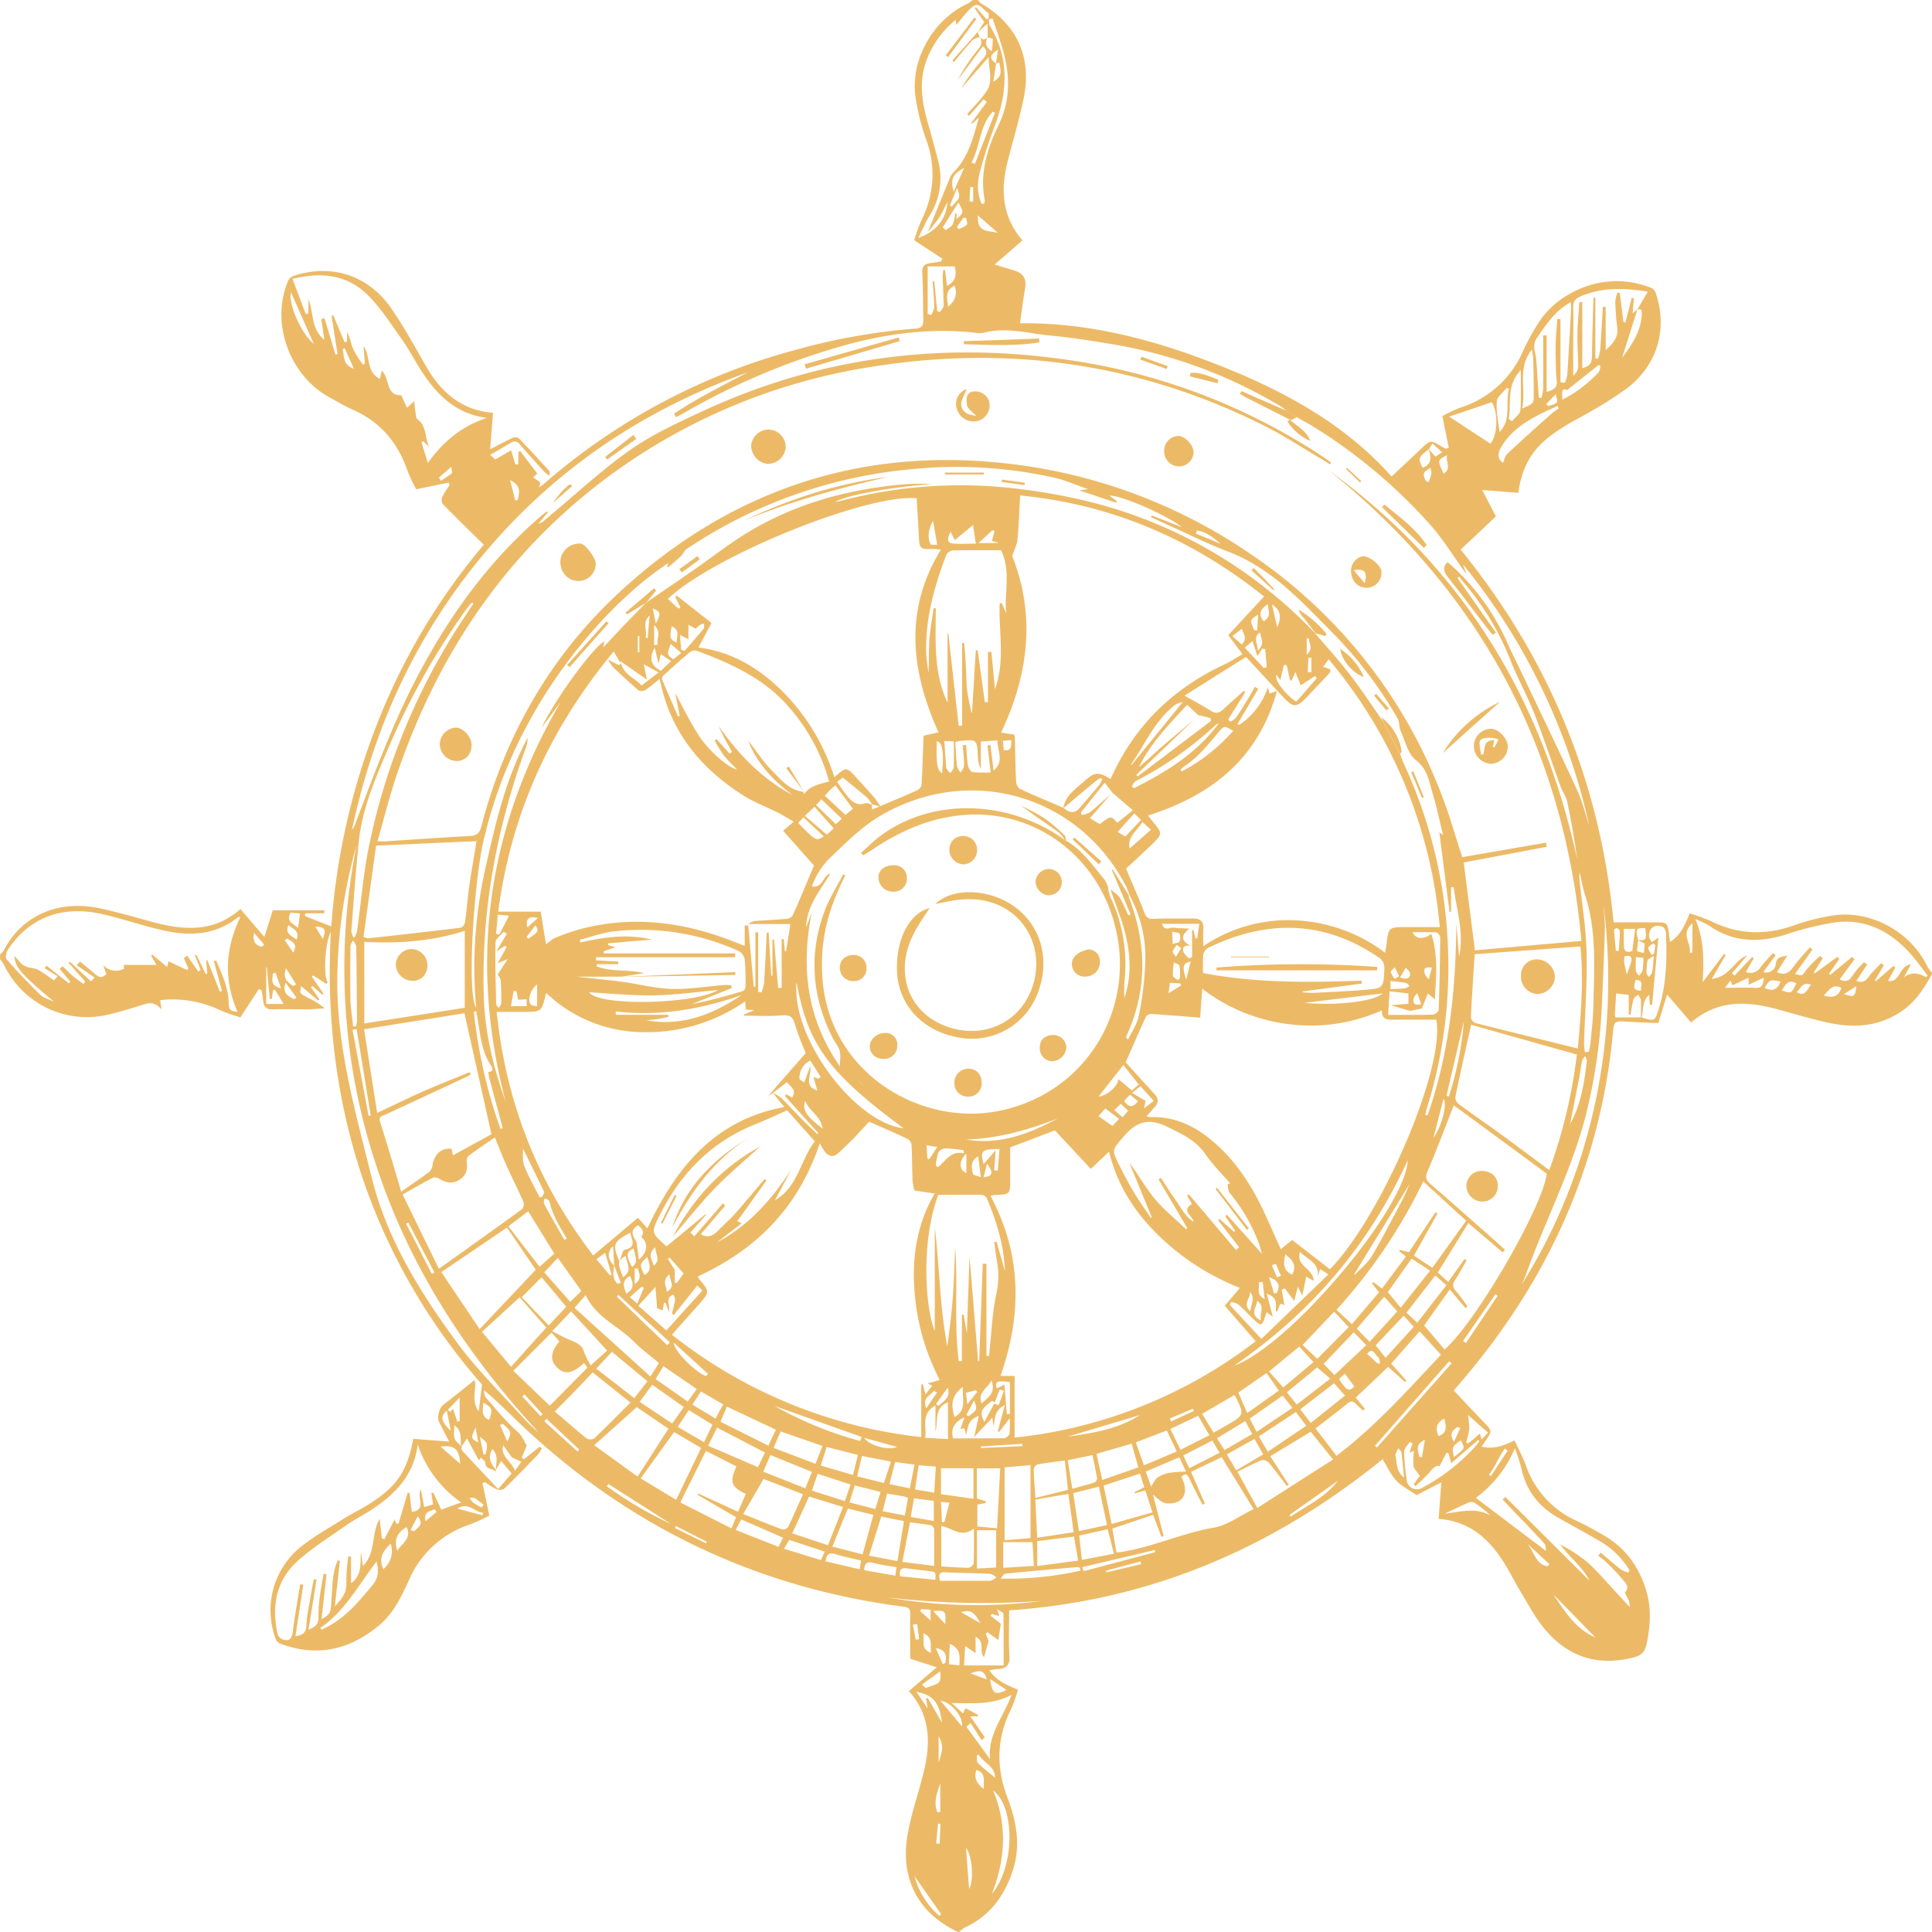 <svg id="Layer_5" data-name="Layer 5" xmlns="http://www.w3.org/2000/svg" viewBox="0 0 615.77 615.77"><defs><style>.cls-1{fill:#ecba66;}</style></defs><title>wheel</title><path class="cls-1" d="M3.75,893.38A6.84,6.84,0,0,0,5,894.58c11.11,6.5,16,16.94,13.47,29.72-1.36,6.81-3.41,13.48-5.11,20.23C11,953.6,11.35,962.25,18,970l-8.88,7.69c2.49,0.76,4.52,1.35,6.52,2,2.75,0.89,3.7,2.72,3.2,5.61-0.61,3.56-1.06,7.15-1.64,11.11C40,996.16,61,1002,81.42,1010.11s39.5,18.59,54.22,35.14c2.93-2.74,6.12-5.68,9.25-8.68s3.16-3.07,7-.7a11.11,11.11,0,0,0,1.13.54l0.86-.31L151.83,1026a45,45,0,0,1,5.65-2.67A32.29,32.29,0,0,0,177.66,1005a71.56,71.56,0,0,1,4.92-8.89c5.87-9.3,20.87-17.1,36-10.89a2.64,2.64,0,0,1,1.23,1.49c3.86,11.28.71,22.62-8.67,30.07a110.66,110.66,0,0,1-11.22,7.27c-2.82,1.72-5.8,3.16-8.62,4.87-8.09,4.92-13.6,9.84-15.27,21.53l-11.49-.89,4.35,8.38c-1.86,1.77-3.71,3.56-5.58,5.32s-3.66,3.4-5.66,5.27c28.17,34.67,44.51,74.17,48.76,118.83h13.14c4,0,4,0,4.54,4,0.09,0.61.16,1.23,0.28,2.24,3.49-2.15,4.79-5.49,6.29-9.1a59.93,59.93,0,0,1,6.74,2.44c8.56,4.27,17.22,4.6,26.22,1.47a69.11,69.11,0,0,1,12.93-3.28c12.1-1.7,24.67,5.37,29.92,16.39a11.86,11.86,0,0,0,1.37,1.86v0.54c-2.42,4.4-5.11,8.57-9.33,11.54-7.51,5.29-15.78,5.7-24.35,3.74-5.3-1.21-10.52-2.77-15.77-4.2-9.62-2.62-18.91-2.94-27.28,4.28l-7.66-8.91-2.8,9.1c-3.87-.17-7.7-0.3-11.52-0.54-1.8-.11-2.62.22-2.81,2.37-3.78,42.7-20.54,79.85-48.29,112.25l-2.57,3c3.26,3.45,6.34,6.77,9.48,10,2.81,2.91,2.85,2.88.61,6.13l-1.23,1.78c3.76,0.88,6.91-.18,10.51-2,1.2,2.62,2.59,5.17,3.58,7.86a30.17,30.17,0,0,0,16.11,17.74c3,1.4,5.88,3,8.74,4.66,7,4.05,11.38,10.18,13.62,17.87,1.61,5.53,1.26,11,.08,16.64-0.69,3.28-2.29,4-4.92,4.59-11.37,2.68-20.69-.71-27.92-9.62-2.9-3.58-5.07-7.76-7.48-11.71-1.39-2.28-2.59-4.69-3.93-7-4.93-8.58-11.3-15.22-22.06-16l0.84-11.66-7.86,4.08c-2.4-1.67-4.78-2.83-6.48-4.64s-2.84-4.34-4.38-6.8c-35.1,28.48-74.38,45.15-119,48.16,0,5-.22,9.83.08,14.6,0.19,3-1.13,4-3.73,4.11-0.77,0-1.54.21-2.67,0.37,2.25,3.39,5.5,4.71,9.11,6.21a43.73,43.73,0,0,1-2.05,5.91c-4.76,9.33-5,18.74-1.29,28.5,2.78,7.36,4.3,14.94,1.83,22.79-2.64,8.4-7.43,15-15.64,18.71a7.71,7.71,0,0,0-1.55,1.28H-2.68c-8.13-4-13.94-9.89-15.89-19-1.45-6.76,0-13.31,1.74-19.81,1.11-4,2.35-8.06,3.35-12.13,2.28-9.24,2.17-18.11-4.72-25.81l8.89-7.57-8.46-2.74c0-4.87-.09-9.5,0-14.13,0.05-1.73-.41-2.24-2.15-2.46-46.58-6-86.89-25.24-121.13-57.29-4.1-3.84-8-7.92-12.61-11.74,0.17,0.76.09,1.74,0.54,2.25,3.28,3.75,6.41,7.7,10.15,11,1.77,1.54,2.25,3.5,3,4.36l-1.65,4,0.76,0.42,5-4,0.67,0.57a11.74,11.74,0,0,1-1.28,2c-3.53,3.67-7.06,7.33-10.72,10.86a2.91,2.91,0,0,1-2.53.1,24.69,24.69,0,0,1-3.56-2.23l-0.84.3,2.19,10.35a52.78,52.78,0,0,1-6,2.79A32,32,0,0,0-177.54,1397c-2.45,5.35-5,10.75-9.73,14.6-9.33,7.69-19.72,10-31.26,5.65a2.66,2.66,0,0,1-1.4-1.32,25.94,25.94,0,0,1,7.11-28.86c4.39-3.71,9.55-6.52,14.44-9.62,2.63-1.67,5.49-3,8.12-4.67,8.92-5.65,12.14-10.45,14.1-20.81l11.43,0.88c-1.19-2.33-2.22-4.33-3.25-6.35-0.7-1.38.15-4.4,1.27-5.27,3.39-2.62,6.72-5.33,10.07-8,0.84,2.8-1.25,6.38,1.33,10l1.06-8.57A194,194,0,0,1-192.61,1268c-8.31-25.15-11.25-51-9.82-77.58-1.84,3.17-2.46,14.16-1,16l-0.39.6-4.17-2.73-0.54.34,3.72,5.38-0.34.41-3.12-2.75-0.5.35,2.7,3.89-0.39.36-5.4-4.56c-0.61,2.3-.61,2.29,2.61,3.91a22.31,22.31,0,0,1,4.84,3.13c-1.87.12-3.75,0.32-5.62,0.34-3.57,0-7.15-.16-10.72,0-2.21.12-3.07-.76-3.27-2.78-0.11-1.12-.34-2.24-0.52-3.36l-0.84-.34-5.89,9.05c-1.76-.62-4.13-1.27-6.34-2.27a35.81,35.81,0,0,0-16.08-3.47c-1,0-1.94.15-3.14,0.24l0.44,3c-2.36-2.92-4.6-2-6.93-1.23-3.57,1.11-7.17,2.21-10.82,3a29.28,29.28,0,0,1-32.49-16.11,11.45,11.45,0,0,0-1.21-1.68v-1.61a4.78,4.78,0,0,0,1.07-1.06c5.36-10.62,16.75-16.62,30.86-13.55,5.31,1.15,10.55,2.64,15.79,4.09,10.17,2.81,20.09,3.89,28.86-3.9l7.64,8.89,2.68-8.48h16.43l0,0.94h-6.07l-0.15.87,8.44,3.32a219.82,219.82,0,0,1,14.87-65.22A201.42,201.42,0,0,1-153.69,1067c-4.5-4.44-8.88-8.69-13.15-13.06a2.7,2.7,0,0,1,0-2.35,28.37,28.37,0,0,1,2.25-3.56l-0.29-.86-10.33,2.16a48.91,48.91,0,0,1-2.71-5.69c-3.08-9-8.57-15.73-17.4-19.61-2.52-1.11-4.89-2.58-7.33-3.88-12.58-6.69-19.3-23.47-13.35-37.36a3.21,3.21,0,0,1,1.81-1.52c11.7-3.77,22.89-.41,30.3,9.38a133.92,133.92,0,0,1,7.39,11.78c1.85,3.05,3.48,6.24,5.37,9.26,4.69,7.51,11.08,12.53,20.39,13.27l-0.92,11.63c2.53-1.31,4.78-2.55,7.11-3.63a2.29,2.29,0,0,1,2,.08c3.3,3.39,6.49,6.89,9.69,10.38a1.58,1.58,0,0,1,0,1.55,13.93,13.93,0,0,1-1.62-1.33c-2.59-2.84-5.2-5.66-7.68-8.59a2,2,0,0,0-2.94-.51c-2.05,1.24-4.15,2.42-6.54,3.81l1.6,1.47,5.06-2.91,1.39,4.52,0.91-.12v-3.8l0.58-.36,5.47,7.14-1.35,1.25,2.34,1.6-0.45,1.54a11.32,11.32,0,0,0,1.21-.78A201,201,0,0,1-54,1004.81a197,197,0,0,1,37.88-6.69c2-.14,2.57-1,2.52-2.82-0.13-5-.07-10-0.33-15-0.11-2.14.78-2.86,2.63-3.08,1.13-.13,2.26-0.34,3.39-0.52l0.41-.85-9-5.9a55.22,55.22,0,0,1,2.31-6.4,32,32,0,0,0,1.5-25.7,71.85,71.85,0,0,1-3.38-13.46c-1.71-12,5.51-24.66,16.56-29.83a11.89,11.89,0,0,0,1.71-1.19H3.75Zm-115.88,403.37c-0.31,2.12-.64,4.24,1.13,5.81l1-.31-2.12-5.54-0.34-6.16C-114.54,1292.38-114.17,1294.94-112.13,1296.75ZM7,905.22c-0.81,1.45-1.18,2.85,1.22,4.51a32.22,32.22,0,0,0,.34-3.93,5.45,5.45,0,0,0-1.65-.48c0-1.26,0-2.52-.05-4.39l-3.13,2.69,2.08-3.18-3-4.41,0.42-.32,3.3,3.81,0.75-.19c-0.08-.67.05-1.76-0.27-1.92-1.59-.78-2.73-3.64-4.9-1.89-2,1.63-3.52,3.89-5.16,5.77l-0.26-1.55a29.94,29.94,0,0,0-9.51,13.54c-2.22,6.58-1.13,13,.72,19.46q1.66,5.78,3.16,11.61a22.06,22.06,0,0,1-2.65,17.74c-1.3,2.11-2.26,4.42-3.63,7.13,5.75-2,8.94-6.08,9.32-11.45-1,1.92-1.83,3.71-2.89,5.32a52.77,52.77,0,0,1-3.37,4.2c2.44-6,4.83-11.87,7.27-17.76a5,5,0,0,1,1.11-1.41c4.61-4.8,6.16-11,7.86-17.25l-2.21,2-0.24-.21,5-6.78-1-.87-4.66,5.3-0.58-.56c2.17-2.55,4.7-4.89,6.41-7.72,1.83-3,.42-6.46.42-10.47l-8.83,10.1a64.63,64.63,0,0,1,7-9.45c1.2-1.39,1.68-2.61,0-4.11l-8,10.78a59.49,59.49,0,0,1,6.57-9.93,2.94,2.94,0,0,0,.39-3.8C5.12,906.06,6,906.23,7,905.22Zm2.58,8.32,0.61-4.35c-2.74,1.72-2.73,3.07-.6,4.37L8.71,919.4c3.35-1.85,2.13-4.07,1.94-6.07ZM214.19,1193c2.62,0.2,2.81-.11,2.3-3.78-2.91-.18-3.2.32-2.21,3.82a22,22,0,0,0-.37,3.5,8.22,8.22,0,0,0,2.16.53l0.26-2.93ZM147.51,1036.6c-3.37,2.52-3.52,3-1.91,5.89,3-1.25,2.66-3.52,1.87-5.94l2.14,2.35,2.17-1.36-3.11-2.82ZM-105,1289.18l0.75,5.63c2.86-2.21,3-5.47.73-7.18,1.24-1.68.19-2.68-1-3.76C-107.29,1285.52-106.2,1287.35-105,1289.18ZM46.64,1146l-2.42-3.17-7.6,9.51,0.22,0.77a7,7,0,0,0,2.49-.71c2.34-1.88,4.55-3.92,6.81-5.9l-6.62,7.67,3.1,1.87c3.66-2.73,3.66-2.73,5.57-.4l5-4Zm-196.49,215.91c0-2.25,1-4.69-1.09-6.66-1.67,2.68-.39,4.68,1.11,6.62a1.09,1.09,0,0,1,0,.26,1,1,0,0,1-.08.25c-1-1.08-3.19-.54-3.32-2.78,0-.58-0.93-1.12-1.41-1.65l-0.62.87-3.79-7-1.78,2.71c-0.56-2.25.57-5-2.25-6.88,0,1.59-.3,3,0.09,4.19,0.33,1,1.47,1.74,2.24,2.6a2.46,2.46,0,0,0,.12,1.23c3.76,4.07,7.57,8.1,11.51,12.29l4.3-4.94-3.31-4ZM74,1121.29L70.49,1118c-5.93,6.42-11.66,12.33-15.37,19.86,2.34-1.9,4.49-4,6.76-6,3.56-3.08,7.19-6.07,10.8-9.11l-18.39,17.59,0.41,0.52,23.41-17.71-0.21-.93ZM214,992l-4.88,15.38c3.19-4.17,6.06-8.47,6.27-14,0-1.17-.17-1.75-1.45-1.3l3.37-5.75c-7.47-1.18-14.52-1.43-21.38,1.48-1.68.71-2.46,1.62-2.4,3.56,0.13,4,0,8,0,12.06,0,3.23,0,6.46,0,9.68a3.77,3.77,0,0,0,1.58-2.74c0-3.57-.29-7.14-0.23-10.7,0.05-3.33.4-6.66,0.62-10l0.93,0v21.06c2.47-.62,3.08-1.83,3.1-3.81,0.05-6.22.3-12.44,0.47-18.66h0.6v19.32l0.82,0.16a17.14,17.14,0,0,0,.73-2.92c0.33-4.55.57-9.11,0.84-13.66l0.9,0V1005c2.39-2.24,4.08-4.12,3.68-7.2-0.36-2.77-.54-5.58-0.63-8.37a10.11,10.11,0,0,1,.7-2.76l0.75,0.1,1.16,9.31,0.63,0.06,2-7.84,0.68,0.18-0.4,4.78Zm-323.81,212.66H-124.1c4.68,0.59,9.37.94,14,1.56,5.39,0.71,10.74,2.16,16.14,2.35s11-.77,16.55-1.2c0.86-.07,1.73,0,2.6,0l0.17,0.92-12.73,5.11a148.9,148.9,0,0,0,16.45-4.23,2,2,0,0,0,.67-1.53,82.14,82.14,0,0,0-.29-8.56,3.73,3.73,0,0,0-1.83-2.53,75.23,75.23,0,0,0-39.71-6.34c-3.72.38-7.34,1.77-11,2.7l0.19,0.86c7.53-1.7,15.08-2.83,22.73-.91l-13.91,1.17,0.06,0.6,2.31,0.64-3.76,1.3,0,0.67h41.91q0,0.62,0,1.23h-44.37l0,1,7.11,0.4,0,0.81h-6.9l0,0.72c4.85,1.86,10.17.86,15.12,2.14l-7.13,1.13h0Zm58.2-58.92h-0.05l-0.21.55a0.9,0.9,0,0,0,.47-0.05c1.91-2.58,4.91-2.93,7.77-3.8a60.07,60.07,0,0,0-13.08-24c-7.9-9-18.37-13.67-29.23-17.69a2.83,2.83,0,0,0-2.26.64c-2.67,2.23-5.25,4.58-7.83,6.92a2.28,2.28,0,0,0-.9,1.44c1.65,4,3.42,8,5.15,12l0.54-.23-1.44-7.25c2.34,4.26,4.67,9.18,7.63,13.68,3.38,5.14,9.41,10.09,12.1,10.73-1.5-1.58-3-3-4.28-4.58a46,46,0,0,1-2.88-4.74l0.61-.41,4.14,4.6,0.8-.49c-0.75-1.36-1.51-2.7-2.23-4.07s-1.46-2.93-2.19-4.4c6.41,9.13,13.81,16.95,23.69,22.16-6.16-4.61-11.28-10-14.14-17.3,2.46,3,4.56,6.42,7.27,9.2C-59.15,1141.73-56.33,1145.29-51.56,1145.79Zm184.48-22.46,5.43,10.23c0.4,1.07.74,2.18,1.22,3.22a152.82,152.82,0,0,1,14.16,60.31,150.39,150.39,0,0,1-6.74,49.4c-0.24.76-.37,1.54-0.55,2.32l0.72,0.11c6.95-19.71,9-40.18,9.18-61l0.86,10.44c1.69-7.62-.8-14.79-1.7-22.14l-0.84,0V1184l-0.49,0-3.26-25.32,1.18,0.79c-1.17-4.77-2-8.95-3.26-13-1.17-3.86-1.54-7.87-5.42-10.85-2.48-1.9-3.35-6-4.77-9.14-0.59-1.32-.38-3-1.1-4.25a135.24,135.24,0,0,0-20.16-26.67c-10.11-10.19-19.74-21-33.76-26.36-6.16-2.33-12.09-5.3-18.11-8-2.19-1-4.35-2-6.52-3l0.25-.54,9.57,3.71c-5.35-4.23-20-10.34-23-10l2.32,1.72-0.25.51-11.73-3.94,2.83-.38c-3.82-1.32-7.21-2.83-10.76-3.65A143.13,143.13,0,0,0-17,1042.89,153.59,153.59,0,0,0-89,1068.33c-0.78.52-1.14,1.64-1.85,2.31-1.32,1.26-2.75,2.4-4.13,3.6l-0.28-.33c0.16-.38.33-0.75,0.49-1.13-18.23,11.79-49.07,44-59.18,89.39-2.79,12.56-5.26,47.77-2.16,52.4a142.68,142.68,0,0,1,2.91-44.29c3.17-14.33,6.51-28.63,13.46-41.75a8.38,8.38,0,0,1-.59,3.32c-9.33,25.59-14.19,51.89-13.35,79.23,0.36,11.67,3.12,22.68,7,33.56-11.89-45-5.87-87.43,17.52-127.59l-6.11,8.28c4.23-9.06,16.47-25.68,20-27.55l-0.38,2c2.41-2.57,4.52-4.88,6.68-7.13,2.32-2.42,4.69-4.8,7-7.19l-0.09.09c5.3-3.64,10.61-7.26,15.89-10.94,4.92-3.44,9.69-7.12,14.73-10.37a103.14,103.14,0,0,1,24.47-11.3c11.25-3.63,27.93-6.05,36-5.24-8.69.48-26.15,3-30.72,5.64,0.81-.13,1.24-0.16,1.64-0.27a149.18,149.18,0,0,1,51.59-4.43,192.31,192.31,0,0,1,24.82,3.94,148.84,148.84,0,0,1,75,42.72l-0.1-.1c3.63,4.28,7.44,8.43,10.83,12.88C126,1113,129.35,1118.23,132.91,1123.33ZM-61.52,1241.72l-1.55,1,12-13.7a89.46,89.46,0,0,1-3.43-9.14c-0.68-2.5-1.68-3.1-4.22-2.87-4,.35-8,0.09-12.05.09l-0.05-.34,3.36-1.42-2.67-.17-0.26-2.63a54.8,54.8,0,0,1-32.44,9.81,45.15,45.15,0,0,1-31-12.52c-1.39,6.06-1.39,6.06-7.29,6.07h-8.45c3,29.08,13.18,54.73,30.75,77.61l14.28-12,3,3.38c9.13-19.41,21.42-34.57,43.62-38.67l-3.61-4.51a13.78,13.78,0,0,1,2.66,1.63c2.24,2.18,4.33,4.5,6.52,6.72,1.61,1.63,3.3,3.19,4.95,4.79l0.32-.34-10.67-11.84,0.52-.47,1.81,1c1.61-2.55-.65-3.49-1.66-4.93Zm31.55-92a10.7,10.7,0,0,0-1.5-2.09c-2.55-2.19-5.17-4.29-7.77-6.42l-1.85,1.34c1.18,1.67,2.07,3.09,3.12,4.38,1.5,1.86,3.15,3.43,5.92,2.45,0.55-.19,1.33.25,2,0.4l0.13,1.61c4.77-2,9.46-3.93,14.1-6a2.84,2.84,0,0,0,1.64-1.68c0.32-5.23.46-10.48,0.66-15.84l4.77-1.07c-8.82-19.57-11.06-38.93.76-58.27-1-.07-1.8-0.18-2.58-0.17-4.16.07-4.23,0-4.45-4.19-0.21-4-.47-8-0.71-12-16.06-1.4-65,18.46-79.28,32.1l3.36,3.09L-91,1087l-1.68-3.38,0.49-.4,11.08,8.7-4.16,7.84c10.91,1.36,19.74,6.82,27.31,14.51a66.82,66.82,0,0,1,16,26.84c3.74-3.36,3.88-3.36,7,.1,1.92,2.12,3.85,4.22,5.74,6.37,0.6,0.68,1,1.5,2,2.89Zm61.06,1.15c2.09,1.82,3.67,1.77,5.28-.13,2.07-2.45,4.18-4.86,6.23-7.33a8.06,8.06,0,0,0,.84-1.69l-0.57-.4a14.49,14.49,0,0,0-1.45.95q-5.21,4.33-10.39,8.69c0.6-4,3.85-6.07,6.53-8.48,3.5-3.15,4.68-3.17,8.49-.83,0.27-.56.55-1.11,0.82-1.67,7.53-16,19.6-27.43,35.58-34.87,2-.91,3.77-2.13,5.68-3.23l-4.54-6.05L95,1083.49c-22.87-18.29-48.54-29.36-77.74-32.19-0.27,4.93-.42,9.48-0.83,14-0.14,1.56-.95,3.05-1.69,5.31,7.39,18.55,5.38,37.55-3.57,56.28l4.14,0.59a4,4,0,0,1,.27.88c0.12,4.63.16,9.26,0.38,13.89a3.37,3.37,0,0,0,1.17,2.53C21.74,1146.93,26.43,1148.86,31.09,1150.86Zm14.19,25.23a13.45,13.45,0,0,0,.62,2.88,50.59,50.59,0,0,1,4.58,27.57,40.47,40.47,0,0,0,0,4.87c2.13-6.17,2-12.5.73-18.62-1.09-5.41-3.37-10.59-5.12-15.87a14.77,14.77,0,0,1,2.62,2.12,17.69,17.69,0,0,1,1.75,3.29c0.46,0.93.86,1.88,1.29,2.82l0.73-.32-6-14.2,0.3-.16,5.14,8.35a1.89,1.89,0,0,0,0,.53c5.77,15,5.92,29.84-.93,44.57a4.35,4.35,0,0,0,.66.79c1.26-2.7,3-5.06,3.44-7.64a103.62,103.62,0,0,0,2.09-18.22,41.67,41.67,0,0,0-5.09-20.21,22.35,22.35,0,0,0-.92-2.48c-14.93-29.33-49.75-39.45-78.22-22.92-5.9,3.42-10.6,8.13-15.4,12.74a23.45,23.45,0,0,0-6.65,9.92c3.58,0.6,3.44-3.5,5.86-4.12-3,5.29-7.45,9.88-7.73,17.19l1.79-4.73c-3.44,17.41-1.63,33.77,9,49,0-2.09.31-3.64-.08-5-0.44-1.5-1.6-2.77-2.31-4.2-6.54-13.13-7.63-26.65-2.45-40.43,1.51-4,3.9-7.72,5.89-11.57l0.68,0.35c-6.7,13-7.73,22.64-7.4,31.06,1.21,31,30.07,48.46,55,44.24,29.29-5,46.64-34.07,37.43-62.36C40.25,1165.63,22.32,1152.5,2,1153c-12,.32-22.57,4.85-32.35,11.51-0.8.55-1.67,1-2.51,1.48l-0.58-.8c2.18-1.9,4.22-4,6.55-5.67,16.46-12,40.69-11.25,58.42,1.61l0.26,0.13c5.31,3,8.6,8,12.37,12.47A10.75,10.75,0,0,1,45.28,1176.09Zm56.8-151.78a13.54,13.54,0,0,0-1.59-1.32,153.73,153.73,0,0,0-55.84-20.23c-6-1-12-1.89-18-2.47-7-.68-14-2.77-21.21-0.82a7.48,7.48,0,0,1-2.67-.07c-13.32-1.45-26.48.11-39.27,3.44A221.09,221.09,0,0,0-90,1025.07c-0.79.45-1.62,0.85-2.43,1.27l-0.62-1.11c7.51-5,15.56-9,23.53-13.19-33.54,12-62.16,31.28-84.92,58.82-21.08,25.51-34.42,54.77-41.26,87.05a7.31,7.31,0,0,0,1.18-2.29c6-15.85,11.85-31.77,19.76-46.8,10.07-19.13,22.52-36.45,39-50.71,0.71-.62,1.47-1.18,2.21-1.77l0.28,0.37-3,3.54a4.08,4.08,0,0,0,2.06-1.15c9-7.46,17.52-15.48,27-22.18,7.23-5.1,15.48-8.88,23.57-12.63,37.11-17.17,76-22.11,116.33-16.17a198,198,0,0,1,80.72,30.59c1,0.67,2,1.39,3,2.09l-0.43.56c-0.81-.51-1.6-1-2.42-1.52-6.08-3.57-12-7.49-18.27-10.65-39.48-19.88-81.14-25.87-124.7-19a189.87,189.87,0,0,0-79.05,31.16c-36.08,24.83-59.61,59-73.36,100.19-2.16,6.48-3.78,13.14-5.74,20,1.16,0,1.76,0,2.37,0,9.09-.58,18.17-1.25,27.26-1.72,2.24-.12,2.95-1.11,3.47-3.1,7.66-29.24,22.18-54.54,44.46-75,33.52-30.77,73.23-45.09,118.61-41.05a170.69,170.69,0,0,1,82.26,29.4,161.67,161.67,0,0,1,60.95,77.24c2.41,6.3,4.25,12.83,6.35,19.26l26.69-4.62,0.23,1.32-26.45,5,3.57,28,33.94-3q-8.4-92.31-80.67-150.09c42.74,30.89,68.14,72.85,79.31,124-0.84-6.12-1.88-12.2-3.17-18.23-0.38-1.79-1.58-3.39-2.21-5.14-2.76-7.62-5.27-15.33-8.23-22.87-2.28-5.81-5.34-11.31-7.64-17.11A86.37,86.37,0,0,0,158.6,1079c-0.52-.6-1-1.26-1.45-1.89l-0.47.52L168.89,1095l-1,.74c-0.61-.75-1.25-1.48-1.84-2.24-4.08-5.31-8.1-10.67-12.27-15.92-1.32-1.66-2.08-3.1-.45-4.9a0.54,0.54,0,0,1,.26,0,10.81,10.81,0,0,1,1,.8,72.62,72.62,0,0,1,17.74,24.29c1.68,3.84,3.6,7.56,5.4,11.35,5.74,12.08,11.56,24.13,17.15,36.28,1.6,3.49,2.5,7.31,3.72,11a199.63,199.63,0,0,0-40.19-83.14l1.11,3.19c-4.16-5.77-7.49-11.3-11.72-16A168.9,168.9,0,0,0,111,1029.54c-1.8-1.12-3.68-2.13-5.52-3.19Zm-13.51,89.23L89,1114l-5.41,8.64,0.59,0.75a5.75,5.75,0,0,0,1.79-1.15c1.47-2.13,2.82-4.34,4.18-6.54,0.68-1.11,1.28-2.28,1.92-3.42l1.08,0.65-6.66,11.28a1.36,1.36,0,0,0,.79.1,23.18,23.18,0,0,0,8.93-11.89l0.52,2,2.39-.79c-6,21.74-21,33.28-41.1,39.68,0.69,0.87,1.27,1.64,1.89,2.38,2.64,3.18,2.66,3.62-.35,6.54s-6,5.62-8.55,8c2.16,5.14,4.13,9.53,5.83,14,0.62,1.62,1.32,2.11,3.06,2,4.19-.18,8.4-0.08,12.6-0.1,2.17,0,3.31.9,3.15,3.24-0.12,1.69,0,3.4,0,5.58a48.12,48.12,0,0,1,29.56-8.23,51.23,51.23,0,0,1,28.36,10.31c0.2-1.09.36-1.79,0.44-2.49,0.65-5.66.64-5.67,6.28-5.68H151a153,153,0,0,0-35.42-85.37l-1.79,2.47c2.88,0.72,3,1,1.17,2.94-2,2.08-3.95,4.13-5.9,6.22-3.69,4-4.71,4-8.25.14l-11.57-12.5-19.59,12.33c3.17,1.81,5.84,3.2,8.35,4.82,1.58,1,2.67.82,4-.45C84.09,1117.5,86.36,1115.55,88.57,1113.54ZM-112.26,1101c-20.3,24.48-32.7,51.66-36.83,82.94h13.55l1.69,10.45a14.16,14.16,0,0,1,2.7-2,72.55,72.55,0,0,1,8.32-2.92c16.71-4.35,32.92-2.24,48.76,4l3.54,1.39v-6.5l1.12,0,1.76,19.53,0.54,0v-17.37h0.88v19l1.07,0.16a16.57,16.57,0,0,0,.82-3.15c0.34-5.3.57-10.61,0.84-15.91l0.61,0,0.82,13.77h0.39v-11.57l0.49,0,1.33,15.47,1.11-.06V1192.7l0.67,0,0.34,3.83,0.4,0,1.38-8.64H-69.37a4.57,4.57,0,0,1,2.54-1c3.2-.24,6.42-0.35,9.61-0.65a2.72,2.72,0,0,0,2-1.09c2.31-5.19,4.48-10.44,6.78-15.89l-9.86-11.12,3.4-2.87c-2.1-1.21-3.57-2.15-5.13-2.93-3.58-1.8-7.4-3.2-10.77-5.33-12.73-8-22.12-18.77-26-33.7-0.28-1.07-.5-2.15-0.82-3.54-1.73,1.36-3.06,2.56-4.54,3.51a2.41,2.41,0,0,1-2.17.16c-2.79-2.36-5.46-4.87-8.13-7.38a16.4,16.4,0,0,1-1.62-2.41l3.43,1.75,0.61-.5Zm95.81,171.82a21.69,21.69,0,0,1-.58-3.15c-0.14-3.75-.13-7.5-0.31-11.24a2.64,2.64,0,0,0-1.15-2c-4.1-1.94-8.27-3.72-12.39-5.55-1.46,1.57-3,3.3-4.61,5s-3.31,3.25-5,4.84-3.12,1.39-4.47-.24a20.31,20.31,0,0,1-1.64-2.71c-6.88,20.66-20.31,33.88-38.86,42.44a3.93,3.93,0,0,0,.38.83c3.45,4.07,3.46,4.07-.17,8.23-0.65.74-1.32,1.46-2,2.2l-6.47,7.32a155.42,155.42,0,0,0,79.46,32.63v-16.82h0.49l0.85,3.23,2.17-2.81-1.52-.71,3.91-1.08a72.74,72.74,0,0,1-8.13-29.72c-0.63-10.42,1.09-20.4,6.51-29.73ZM116,1297.92c16.58-17,36.84-64.48,33.89-79.54-4.6,0-9.23,0-13.86,0-1.83,0-3.68-.15-3.43-3a55.31,55.31,0,0,1-29.62,4.44,56.65,56.65,0,0,1-27.7-11.32l-0.64,9.23c-5.38-.42-10.34-0.84-15.3-1.16a2.4,2.4,0,0,0-1.93.73c-2.27,4.91-4.41,9.88-6.5,14.66,3.08,3.39,6.1,6.78,9.2,10.12,1.36,1.47,1.3,2.79,0,4.2-0.83.88-1.58,1.82-2.63,3,0.86,0.07,1.27.14,1.68,0.13,6.83-.11,12.73,2.38,18,6.5,7,5.49,12.17,12.55,16.19,20.41,2.5,4.89,4.59,10,7,15.2l3.62-2.94ZM15.49,1351.58a151.8,151.8,0,0,0,76.84-30.71l-9.85-11.33,4.83-5.67a78.26,78.26,0,0,1-25.94-16.72c-7.56-7.37-13.12-15.93-15.78-26.7l-5.79,5.49-11.46-12.28-14.26,5.42c0,3.3,0,6.77,0,10.25,0,4.72,0,4.71-4.81,4.9a12.17,12.17,0,0,0-1.47.27c10,18.69,10.1,37.75,3.2,57.42h4.5v19.67ZM-180,1273.2c3.48-2.45,6.29-4.33,9-6.38a3.79,3.79,0,0,0,1-2.22c0.63-3.46,2.75-5.34,6-5.11l0.51,2.11,12.25-6.7-8.61-38.58-32,5.1,4.18,26.67c5.39-2.53,10.17-4.89,15-7s9.65-4,14.49-6l0.34,0.71c-0.51.3-1,.64-1.54,0.89l-25.46,11.85c-1,.46-2.45.53-1.94,2.26C-184.48,1258.05-182.29,1265.38-180,1273.2Zm340.1,10-9.72,15.75,3.3,3,5.24-7.31,0.65,0.45c-1.19,2-2.28,4.17-3.61,6.12-0.94,1.39-1,2.35.2,3.67a49,49,0,0,1,3.67,4.92l-0.64.48-5-5.93-8.16,11.47,6.51,7.68c10.15-8.89,31.43-45.75,32.55-56.06l-29.6-21.77c-2.85,7.22-5.48,14.23-8.41,21.11-0.81,1.9-.4,2.8,1,4,6.29,5.43,12.5,10.95,18.72,16.44,1.68,1.48,3.33,3,5,4.5l-0.76.81ZM161,1220c-1.74,7.87-3.48,15.49-5.05,23.15a3,3,0,0,0,1.22,2.22c3.94,2.92,8,5.68,12,8.57,5.53,4,11,8.14,16.73,12.36a163.56,163.56,0,0,0,8.79-36.82Zm-444.46-19,1.15-1.15c1.28,1.08,2.55,2.16,3.84,3.23s2.54,2.76,4.48.75l-1-2.85a5.49,5.49,0,0,0,6.66,1.14l-0.11-1.2H-258l-1.74-3,0.46-.25,4.65,3.9,0.47-1.79,6,2.82,0.29-.61-1.4-3.21,1-.85,3.61,5.12,0.69-.62-1.79-4.57,0.45-.19,3,6.18,0.49-.2-0.35-4.19,0.38,0,4,10,0.64-.23-2.56-9.54,0.72-.21c1.86,4.42,4,8.82,4,13.73,0,2.19.87,2.5,2.8,2.65-4.49-10.32-3.87-20.29.91-30.16a1.93,1.93,0,0,0-.73,0c-7,5.66-15.08,6.12-23.37,4.31-6.52-1.42-12.88-3.61-19.37-5.16-13.1-3.14-23.78.83-30.66,11.3-0.51.78-.81,2.46-0.36,3,3.41,3.86,6.94,7.63,10.65,11.2,1.18,1.14,3,1.6,4.53,2.37-10.59-8.91-12.58-11.06-12.66-14.74a24.84,24.84,0,0,0,2.43,2.77,6.3,6.3,0,0,0,2.22,1,13.26,13.26,0,0,1,2.69.62c1.82,1,3.52,2.32,5.26,3.49l1.13-1.34-4.17-2.58,0.67-.75,7.12,5.64,0.44-.57-3.4-4.07,0.93-.84c1.1,1,2.16,2.15,3.31,3.13s2.21,1.67,3.32,2.5l0.57-.76-5.3-6,0.39-.34,6.77,6.29,1.15-1.23Zm235.26,56.16-8.8-9.9c-3.64,1.6-7,3.2-10.5,4.6-13.93,5.65-23.58,15.73-30.2,29-2.69,5.38-2.69,5.37,2.27,9.76L-83,1280.36l0.16,0.21-5,5.68,1.27,1.16,9.11-10.51,0.73,0.71-7.79,9.17c2.68,1.52,4.41,0,6.11-1.75s3.38-3.19,4.91-4.92c3.16-3.59,6.21-7.29,9.31-10.94l0.61,0.43-9.31,13,1.41,0.65-7.89,6.11c10.22-5.41,17.5-13.72,23.72-23.28l-5.26,9.88C-53.41,1271.6-52.84,1263.1-48.18,1257.16Zm-104.53-230.59c-10.06-1.3-16.22-7.63-21.2-15.53-1.91-3-3.55-6.22-5.61-9.13-3.39-4.8-6.62-9.81-10.65-14-6.57-6.88-14.93-8-24.46-5.64l4.23,11.23,0.84-.22v-4.47c1.75,4.27.75,9.47,5.09,12.89l-1-6.63,1.06-.22,3.47,11.58,0.66-.21L-202.21,994l0.57-.08,3.59,8.55,0.79-.23v-3c1,1.83,1.26,3.79,2,5.52a36.22,36.22,0,0,0,3.09,4.89l0.58-.35-0.43-5.61c2.34,3.27.74,8.21,5.23,10.45l0.57-2.63c2.71,2.48,1.15,8,6.22,7.83l1.84,4,2.3-2.11c0.17,1.53.24,2.53,0.4,3.51,0.13,0.77.11,1.88,0.6,2.23,3.07,2.26,2.38,6,3.72,8.94l-1.79-1.9-0.62.34,2.05,6.57C-166.56,1034-160.57,1029.15-152.72,1026.57Zm-3.24,134.9-32.05,1.44-4,29.05a5.45,5.45,0,0,0,1.37.5c9.91-1.1,19.82-2.2,29.72-3.41a2.53,2.53,0,0,0,1.28-1.85c0.55-4,.84-8,1.41-12C-157.58,1170.69-156.74,1166.15-156,1161.47ZM12.8,1088.88c-0.68-6.56,1.66-13.3-1.64-20.13-5,0-10.16-.06-15.32.06a2.79,2.79,0,0,0-2.1,1.39c-3.74,9.8-6.56,19.83-6.44,30.45,0,2.43.48,4.85,0.74,7.28,0.24-3.53.06-7,.29-10.43s0.88-6.87,1.35-10.3l0.71,0.08c-0.06,10.3-.76,20.69,3.74,30.05v-22.06h0.24l3.31,29.45,1.09-.08v-26.31h0.68c0.18,2.47.37,4.93,0.52,7.4s0.12,5.18.42,7.74c0.27,2.34.87,4.64,1.32,7l0.22-.08,1.2-19.71,0.62,0L6,1117.17l1,0v-16h1.1l1.15,11.89c3.33-9.3,1.11-18.46,1.49-27.43l0.67,0ZM195,1227.56c1-11,1.9-21.78.83-32.52l-33.7,2.47c-0.43,6.87-.9,13.53-1.21,20.21a2.35,2.35,0,0,0,1.43,1.72C173.07,1222.16,183.81,1224.79,195,1227.56Zm-355.88,144.68a36.4,36.4,0,0,1-13.87-18.49c-1.19,10.07-7.53,16.22-15.39,21.24-2.33,1.49-4.82,2.75-7.08,4.33-5.32,3.73-10.9,7.2-15.72,11.51-6.93,6.21-8.41,14.42-6.47,23.32a2.8,2.8,0,0,0,1.55,1.72c2.13,0.78,3-.2,3.28-2.4,0.66-5.08,1.56-10.12,2.37-15.18l1,0.17-2.5,16.41c2.09-.27,3.35-1,3.44-3.15a42.78,42.78,0,0,1,.65-5.31c0.54-3.24,1.16-6.47,1.75-9.71l0.88,0.16-2.56,15.92c2-.74,3.21-1.64,3.16-3.86a48.6,48.6,0,0,1,.48-6.94c0.29-2.33.78-4.63,1.18-7l0.93,0.16-1.6,14.3c2.74-1.56,2.87-1.85,3.14-5.61,0.33-4.42.2-8.93,2-13.1l0.71,0.08-1.61,14.54c2.19-2.37,3.79-4.22,3.65-7.28a67.7,67.7,0,0,1,.63-8.63l0.88,0.07v8.51c3.67-2.68,2.84-6.48,3.18-10l0.59,4.48c4.28-4.24,2.52-10.05,5.33-15l0.75,6.19,0.78,0.27,3.28-6.33,0.53,1.37,0.7,0,2.92-9.86,0.58,0.11,0.74,6c5-.72,1.38-4.63,2.87-7.16l1.06,5.64,2.82-.86-0.54-3.59,0.64-.17,2.52,5.42ZM306,1204.82l0.51-.48c-1.67-2.15-3.24-4.39-5-6.44-6.54-7.51-14.6-11.9-24.78-10.5a98.52,98.52,0,0,0-15.55,3.88c-8.58,2.66-16.68,2.43-24.29-2.85a30,30,0,0,0-4.45-2.13c2.78,6.36,2.76,12.87,2.37,20.1l6.83-9,0.52,0.35-4.45,7.61c5.68-.58,7.08-5.88,11.27-7.46l-4.84,5.69,0.8,0.74,5.62-5.92,0.52,0.43-2.51,4.31a3.73,3.73,0,0,0,4.72-1.56,55.46,55.46,0,0,1,4-4.46l0.77,0.7-3.94,5.34a3,3,0,0,0,4-2.64c0.34-2.28,1.65-2.09,3.68-2.6l-3.33,5.29c2.43,1.13,3.83.28,5.16-1.58,1.6-2.24,3.54-4.23,5.33-6.33l0.85,0.69-5.57,7.81c2.46,0.71,2.23.54,3.42-1.1a42,42,0,0,1,4.56-4.66l0.85,0.76-2.86,4.5,0.4,0.25,7.14-5.23,0.58,0.73-3.26,4.64,0.4,0.38,7-5.74,0.72,0.79-4.73,6.41c2.52,1.27,3.44-.13,4.48-1.77a30.77,30.77,0,0,1,3.29-3.73l1,0.76-3.45,5.19c2.91,1.21,3.66-1.18,5-2.62,0.93-1,1.92-2,2.89-3l0.87,0.67-2.85,4.83,0.33,0.21,5.57-4.81,0.63,0.44-2.35,4.32c4,0.58,3.5-4.87,7.28-5.31l-2.18,4.13C301.42,1203,303.72,1203.55,306,1204.82Zm-474,92.95c9.28-6.62,18-12.8,26.62-19.1a2.62,2.62,0,0,0,.26-2.38c-1.69-3.83-3.59-7.57-5.31-11.39-1.3-2.89-2.43-5.85-3.72-9-2.93,2-5.67,3.85-8.3,5.81a2.39,2.39,0,0,0-.69,1.95c0.39,2.35-.16,4.31-2.14,5.65-2.16,1.46-4.36,1.12-6.54-.19a2.63,2.63,0,0,0-2-.41c-3.16,1.62-6.23,3.41-9.74,5.37Zm173.34-1.6,1.19,0v29.36l0.84,0c0.08-.92.14-1.85,0.24-2.77,0.6-5.59.83-11.26,2-16.74a25.64,25.64,0,0,0,.4-9.84c-0.4-2.3-.7-4.62-1-6.93l0.71-.16,2.69,9.36c-0.32-8.19-2.65-15.83-5.8-23.25a2.13,2.13,0,0,0-1.61-1c-4.62-.08-9.25,0-13.82,0-5.67,14.93-4.07,36.61-1.13,43.34v-33c1.53,12.66,1.61,25.49,4,38,0.7-5.21,1.36-10.37,1.74-15.56,0.39-5.35.51-10.71,0.75-16.07,0.91,12.07-.36,24.22,1.15,36.25h1v-14.73h0.59l1,5.87,0.85-24.54,2.73,33.41H4.21Zm80.7-4.39,1-.87-6.66-8.61,0.45-.39,4.65,4.11,0.32-.36L82.62,1281l0.56-.45L94.33,1293c-0.39-1.37-.59-2.19-0.86-3a55.37,55.37,0,0,0-9.43-16.4c-0.53-.67-0.46-1.82-0.66-2.75l0.79-.34c-2.62-3-5.54-5.89-7.79-9.18-3.1-4.53-7.59-6.55-12.31-8.84-5.82-2.84-9.69-1.66-13.69,3-3.78,4.43-4.12,4.18-1.43,9.45,1.5,2.94,3,5.88,4.72,8.71s3.48,5.25,5.23,7.87l0.29-.21L52.08,1264c2.87,3.74,5.13,7.91,8.1,11.47s6.65,6.51,10,9.73l0.33-.43-9.15-15.53,0.75-.44c1.62,2.45,3.18,4.95,4.89,7.34s2.94,5.08,5.51,6.63c-0.21-2-4.11-3.35-.5-5.66l-1.52-2.63,0.58-.42Zm21.32-82.41,0,0.27a28.69,28.69,0,0,0,3.27.19c5.42-.27,10.85-0.52,16.26-0.94,6.16-.48,6.22-0.56,6.46-6.84a4.1,4.1,0,0,0-1.2-3.1c-17.67-12.32-36.14-12.68-55.14-3.38a3.16,3.16,0,0,0-1.39,2.21,56.18,56.18,0,0,0-.07,5.72c17.09,3.29,33.81,3,50.55,2.45l0.07,0.91Zm-299.12,10.21,32-5v-24.52c-10.7,3.4-21.23,4.08-32,3.51v26ZM81.49,1357.81l-9.75,4.68,4.39,10.11-0.77.36c-1.41-2.82-2.87-5.61-4.22-8.46-0.73-1.54-1.47-1.46-2.49-.41,1.74,3.32,1.56,6.37-.82,7.74a6.56,6.56,0,0,1-4.49.58c-1.37-.35-2.48-1.72-3.76-2.67L63,1382.94l-0.72.24-2.63-7-13,4.4,1.3,7.6c0.69-.07,1.2-0.1,1.71-0.18,10-1.58,19.25-6,29.26-7.71,4.43-.77,8.45-3.86,12.74-5.93Zm120,31.41,0.78-1c2.12,1.78,4.19,3.62,6.37,5.32a10.76,10.76,0,0,0,2.5,1.09l0.35-.73a26.35,26.35,0,0,0-9.41-9.28c-4.3-2.55-8.7-4.9-13.06-7.35-6.33-3.55-10.49-8.71-12-15.92a60.17,60.17,0,0,0-2.08-6.35,37.58,37.58,0,0,1-12.45,15.78l22.4,16.94c-0.17-.84-0.07-1.89-0.55-2.4-3.81-4.13-7.73-8.17-11.62-12.23l-1.67-1.77,0.86-.84,26.79,26.68c-2.25-4.51-6.43-7.51-9.32-11.51a48,48,0,0,1,8.74,5.69c3.43,3.1,6.41,6.7,9.58,10.09l3.85,4.14a5.45,5.45,0,0,0-.73-2.91c-0.28-.62-0.92-1.61-0.72-1.83,1.53-1.68.11-2.93-.7-3.93a71.76,71.76,0,0,0-5.52-5.79A27.21,27.21,0,0,0,201.5,1389.22Zm-52.85-91.76,10.78-15-13.67-12.53a171.05,171.05,0,0,1-27.66,40.9l4.9,4.59,8.65-10.15-2.26-2.89,0.45-.38,2.75,2.08,7.65-10.23-2.17-1.68,0.21-.42,2.9,0.73,8.47-12.75,0.64,0.41-7.49,13.44Zm-285.76.62-9.16-13.45-20.94,14.2L-155,1317Zm248.53,50.56,6.68,8.74c12.59-9.54,22.86-21.12,33.29-32.2l-6.79-7.48L135.52,1328l4.88,5.45-0.44.41-5.42-4.82-10.31,9.78,2.93,3.62-0.57.51a30.78,30.78,0,0,1-2.28-2.08c-0.91-1-1.67-1-2.73-.15C118.33,1343.36,115,1345.89,111.42,1348.64ZM-136.13,1350c-23.35-25.26-41.65-53.39-52.23-86.38a199.05,199.05,0,0,1-5.86-100.85,160,160,0,0,0-6.09,39.58c-0.79,22.91,5.51,44.64,10.93,66.45,4.82,19.4,15.28,36.33,27,52.27,6.51,8.89,14.52,16.68,21.91,24.91A59.16,59.16,0,0,0-136.13,1350Zm246-.29L97,1357.5l5.85,9.1-0.56.4c-1.87-2.44-3.69-4.93-5.66-7.29a2.7,2.7,0,0,0-2.21-1c-2.62,1.06-5.13,2.39-7.91,3.73L92.84,1374,117,1358.55Zm-216.79-9.27-12.06-9.65c-2.08,2.19-4,4.26-6,6.3s-3.95,4-6.07,6.16c3.48,3,6.75,5.86,10.15,8.59a2.51,2.51,0,0,0,2.41,0C-114.63,1348.18-110.9,1344.37-106.94,1340.43Zm36.74,29.08c-4.69-2.2-5.21-3.79-3-8.77l-9.7-4.93-8.18,16.42,16.31,8.26,1.47-3.55-12.25-7.14,0.22-.4,12.67,5.81ZM-157,1085.77l-0.41-.34a3.63,3.63,0,0,0-.6.51c-0.71.92-1.41,1.85-2.08,2.79a231.25,231.25,0,0,0-23.95,42.93c-4.18,9.67-8.39,19.41-9.49,30-1,9.49-1.64,19-2.37,28.53a5.9,5.9,0,0,0,.81,2.18,8.1,8.1,0,0,0,1-2.11c1.31-9.27,2-18.67,3.94-27.8a205.85,205.85,0,0,1,30.28-72.37C-158.93,1088.69-158,1087.23-157,1085.77ZM-118.49,1354l13.83,10,9.84-15.27-10.12-6.86Zm321.7-172.07c0.15,2.56.48,5.13,0.41,7.69-0.2,7.49-.55,15-0.87,22.45a178,178,0,0,1-5.19,36.74c-4.53,17.71-13.11,33.88-19.16,51-0.36,1-.88,2-1.32,3C198.92,1268.25,208.66,1225.25,203.21,1181.93ZM-145,1329l11.23-12.5-8.5-9.64-12,11Zm12.9-10.89-12.18,12.18,11.63,11.11,12-12.11-1.07-1.48c-3.81,3.44-6.09,3.77-8.5,1.53s-2.31-4.9.64-8.44Zm39.08,31.7-10.66,14.77,11.3,6.83,7.95-16.53Zm105.33,11.25v23.24l8.25-.69v-23.26ZM-71,1375.93c4.43,1.78,8.37,3.41,12.37,4.89a2.05,2.05,0,0,0,1.88-.66c1.66-3.41,3.16-6.9,4.79-10.53l-12.55-4.88ZM189.51,1015.2l1.33,0.21a10.68,10.68,0,0,0,.8-2.5c0.46-7,.84-14.08,1.23-21.12,0-.58-0.06-1.17-0.11-2.08-5,2.71-7.76,7-10.72,11.26-1.78,2.55-.46,4.71-0.28,7.07,0.31,4,.53,8.05.79,12.08l0.79,0.15a14.07,14.07,0,0,0,.62-2.86c0.06-5.71,0-11.42,0-17.13h1.11v18c2.4-.67,3.5-1.47,3.2-3.54A40.64,40.64,0,0,1,188,1010c-0.06-2.5-.13-5-0.05-7.5s0.35-5,.53-7.43l1,0v20.14ZM56.82,1367.39l-1.36-4.34-11.6,3.81,2.57,12.23,13-3.68-2.27-7-3.34.92-0.13-.34ZM-44,1385.88l4.82-12.18L-50,1370.36l-5.37,11.74Zm128.34-77.53-0.2,1,10,10.77,21.37-20.56-2.66-1.72-0.76,2.67c0.75-4.71-3.27-5.65-5.64-8.16-1.44,4.68,4.41,5.3,4.35,9.3l-2.34-1.41-1.28,6.09-1.41-2.87-1.14,4.57-3-4-1,.42,0.88,5c-2.24-1.68-1.33,1.66-2.71,1.95-0.2-2,.88-4.46-2.93-5.67l1.92,7.33-2-1.46-0.53,1.67c-0.84,2.64-1.27,2.78-3.32.86-1.75-1.63-3.33-3.45-5.12-5A6.44,6.44,0,0,0,84.33,1308.35ZM-97.85,1327.8c-2.92-2.45-5.76-4.51-8.2-7-4.92-4.93-11.93-7.58-15.17-14.65l-3.54,4.07,24.18,21.87Zm132.16,53.93-1.68-12.2-10.52,1.79,0.58,12.18Zm-19.8,51.82c-5.9,3.21-12.21,2.71-19.08,2.62l3.63,3.3,0.79-1.66,4,2.15-0.15.46H1.37L6,1447.1,5,1448l-3.53-5.46-1.34,1.2,7.53,10.31C6.87,1446.13,12.1,1440.41,14.51,1433.55ZM3.58,1379.89l6.33,0.59,1-19.11H3.48V1371l2.83,0.87,0,0.52-2.68.57v6.92Zm-11.44-.13v12.88c2.88,0.16,5.79.41,8.7,0.42a2.21,2.21,0,0,0,1.61-1.44c0.15-3.42.08-6.86,0.08-11.06C-1.54,1383.71-4.24,1380.38-7.86,1379.76Zm153.13-164.93-3.77.75-6.05-1.81,5.56-.48V1210l-6-.66-0.47,7.5c5,0,9.67.06,14.29-.07a2.46,2.46,0,0,0,1.83-1.49c0.27-7.65.41-15.31,0.49-23a2.18,2.18,0,0,0-1.11-1.71c-2.52-.16-5-0.08-7.72-0.08,1,2.25,3.49,2.4,6,.56,2.25,6.92,1.52,13.82,1.1,20.85l-2.21-1.89ZM-29.52,1376.19l-8.13-2-4.94,12.12,9.64,2.49Zm19.38,16.28c0-4.22,0-7.95,0-11.67a1.7,1.7,0,0,0-1-1.28c-2.17-.4-4.36-0.62-6.71-0.93l-2.42,12.61Zm-121.76-74.79c2.24,1.11,4.06,2.16,6,2.93s3.53,1.45,4.18,3.67a25.89,25.89,0,0,0,2.12,4.27l5.23-4.72-11.49-12.49Zm-4-20.56,4.69-4.18-8.33-13.5-6.31,4.79Zm351.24-79.45c4.16,1.25,4.19,1.2,5.38-2.48,2.55-8,2.75-16.13,2.36-24.36a2.59,2.59,0,0,0-.94-2c-2.46-1.12-4.57.34-4.43,3a5.56,5.56,0,0,0,.9,1.87l2.06-1.53-2,21.49-0.72,0-0.22-3.21C215.4,1212.47,216,1215.14,215.35,1217.68Zm-356.91,89.15,8.57,9,5.59-5.95-7.86-9.41ZM36,1381.37l8.94-1.91-2.56-12.24-8.21,2.05Zm-63-4.64-3.9,12.47,9.06,1.73,2.07-12.72Zm224.34-148,1.18-.17a28.3,28.3,0,0,0,.53-2.82c0.35-3.91.83-7.82,0.91-11.73,0.23-12,1.17-24.15-2.81-35.89a61,61,0,0,1-1.48-6.6,6.08,6.08,0,0,0-.09,2.65c0.79,7.62,2.07,15.24,2.23,22.87,0.2,9.61-.53,19.24-0.82,28.86A18.19,18.19,0,0,0,197.26,1228.7ZM-0.63,1424.19H12c0-5.68,0-11.09-.07-16.5,0-.37-1-0.73-2-1.42l0.68,2.19-2.42-.67-0.32.58,3.23,2.53-0.79,5.19-3.46-2.47-0.55.45,0.91,2.32-1.44,5.12c-1.82-1.71.56-4.91-2.71-6.42v5.21L-0.24,1418Zm167.76-389.41c2.28-2.55,2.61-9.76.45-13.2L154,1026.17ZM-105.71,1339l4.16-5.4-11.3-9.37-5,5.36ZM-1.05,1130.94l1.1-.15c0.17,2.18.21,4.37,0.57,6.52,0.14,0.81.91,2.06,1.53,2.15a37.92,37.92,0,0,0,5.71.1l-1-8.59,0.93-.12,1,8.13c3.57-3,1.14-6.34,1.22-9.63l-5.28.37v8.74a9.28,9.28,0,0,1-.95-4C3.51,1129,3.53,1129-2,1129.55a10.3,10.3,0,0,0-1.41.35c0.18,2.66.27,5.23,0.57,7.79a5.71,5.71,0,0,0,1.15,1.92c0.38-.72,1.07-1.45,1.07-2.16C-0.59,1135.28-.87,1133.11-1.05,1130.94Zm32.56,227.95c-3.12.42-5.94,0.72-8.73,1.24a2.06,2.06,0,0,0-1.2,1.59c0.07,2.92.34,5.84,0.56,9.07l10.35-2.55ZM-54,1206.38c-1.72,17.71,18.39,44.71,34.15,46.63C-43.75,1235.37-50.43,1226.36-54,1206.38Zm76.75,186.13,13-1.75-1.34-7.64-11.7,1.46v7.94Zm-30.71-31.18v8.28l10.34,1.45v-9.73H-7.93Zm-56.1-5-15.27-7.92-2.85,5.76,15.88,6.82Zm107.5,8.74,11.48-4-2.11-7.56-11.22,3.24Zm41.92-36.41c17.42-6,54.82-50.17,55.43-65.49C128.36,1290.49,109.7,1312,85.38,1328.69Zm32-17.22-10.08,10.61,4.7,4.41,10-10.09Zm21.2-1.26,9.36-11.83-5.89-3.83-7.57,10.69Zm-128,39.63-0.41-.24,2.23-8.37c-3.52,1.74-3.07,4.42-3.56,6.8l-0.43-2.75-5.78,6.11,1.47-6.67c-3.59,1.2-3.44,3.75-4,6l-0.68-2.17-1.2.39,1.33-3.84c-3.16,1.5-4.53,3.69-3.61,6.76,5.48,0,10.82,0,16.16-.06a2.34,2.34,0,0,0,1.77-1.36,32.58,32.58,0,0,0,.09-5Zm-106.05-32.39L-84,1304.67l-1.67-1.53-7.47,9.36-0.59-.48c1.23-4.74,1.23-4.74.44-6-2.76,1-.9,3.38-1.35,5.55l-1.08-2.93h-0.54l-0.4,2.38-1.79-.65-0.52-6.82-5.45,6Zm34.89,31.63-15.63-7.35-2,4.84,15.25,7.6Zm214.39,7.58-0.63-.26-2.22,4.31c-0.94-.38-2,0.41-3.16,1.93a45.21,45.21,0,0,1-4.55,4.41l-0.51-.56,1.93-2.74c-0.72-1.06-1.77-2-2-3a22.61,22.61,0,0,1,.15-4.94l-1.46.61,1-3-0.94-.44c-0.62,1-1.76,2.09-1.76,3.13a76.72,76.72,0,0,0,.81,8.78,3.27,3.27,0,0,0,5,2.7A62.64,62.64,0,0,0,162.7,1354a12.46,12.46,0,0,0,.95-1.34l-0.41-.34-8.58,7.4ZM-71.56,1210.57c-13,4.51-26.24,6.8-40.11,5.17l0.09,1.08H-94.9l0.08,0.67c-1.16.23-2.31,0.51-3.47,0.68s-2.44.27-3.66,0.39C-90.58,1220.61-80.76,1216.77-71.56,1210.57Zm177.76,112-9.62,7.93,4.55,5.09,9.62-8.08ZM-12.23,993.42l1.1,0.42a7.5,7.5,0,0,0,1-2.55c0-2.74-.32-5.48-0.51-8.22l0.53,0,0.94,9.45,0.87,0.35c0.41-.7,1.16-1.39,1.16-2.09,0-2.94-.19-5.87-0.28-8.81,0-.85.1-1.71,0.15-2.56l0.6,0.05,0.61,5c3-1.41,3-3.67,2.51-6.17h-8.66v15.18Zm-33.5,360.82-13.34-4.63-2.26,5.25,13.36,5.07ZM67.18,1356L64,1349.31l-9.88,3.78,2.6,7.33ZM-100,1334.73l-4,5.45,10.36,6.91,3.71-5.27Zm35.39,27.71,13.41,5.3,2.1-5.23-13.21-5.37Zm169.74-19-11.79,7.76,2.85,4.89,12.27-8.29Zm-26.2,6.57c1.61-.91,2.86-1.6,4.09-2.32,5.78-3.37,5.78-3.37,2.77-9.38a1.56,1.56,0,0,0-.3-0.27L75.27,1344Zm20.77-13.4L95.8,1331l-9,6.23,2.83,6.51Zm-96.19,56.7,6.1-.33v-11.87H3.51v12.2Zm8.35-.24,9.77-.6-0.43-7.58H11.86v8.18Zm112.71-76.22,4.07,4.2,8.81-9.69-4.14-4.67Zm-77.41,71.74-2-7.8-9.06,2,0.84,7.76ZM123.61,1318L114,1328.07l3.43,3.58,10.14-9.53Zm-13.72,28.9,10.91-8.72-3.48-3.93-10.78,8.31Zm-76,21c2.6-.74,4.83-1.31,7-2a1.67,1.67,0,0,0,.9-1.33c-0.39-2.42-.94-4.81-1.47-7.41l-7.89,1.62ZM74,1344.61l-8.87,4.21,3.25,6.65,9.19-4.66ZM-79,1208.92c-6.75.6-13.56,1.59-20.39,1.71s-13.8-.6-20.68-1C-117.38,1214.13-86.69,1213.55-79,1208.92Zm-43.59,95.92-7.5-10.56-4.31,4.63,8.27,9.39ZM153.12,1303l-3.53-3.09-9.19,11.84,3.43,3.21Zm-197.53,51.55-1.87,5.93,10.27,3,1.56-6.38Zm156.31-25.35-9.62,7.93,3.15,3.92,10.68-8.28ZM-9.76,1341.33c-4.76,2.76-2.69,6.69-3.25,10.3l7.27,0.42v-11.72c-4.61,1.79-3,6-4,9.23v-8.23Zm149.26-28.6-8.91,9.42,3.12,4,9-9.89ZM5,958.32l0.75,0a3.29,3.29,0,0,0,.22-1.16c-1.65-8.6.81-16.47,4.45-24,3.48-7.22,3.7-14.63,1.78-22.19-1-4-2.46-7.81-3.71-11.71l-1.13.27a4.82,4.82,0,0,0,.19,1.95c6.34,10.44,5.78,21.16,1.57,32.14a135,135,0,0,0-4.52,14C3.62,951.09,3.35,954.82,5,958.32Zm95.95,379.85-10.5,7.35,2.19,4.22,11.37-7.64Zm-135.63,25.75,8.51,2.11,2.25-6.82-9.25-1.79Zm-171.12,48.36,0.49,0.51c1-.53,2-1,3-1.6,5.33-3.14,9.17-7.81,13.07-12.49,1.95-2.34,2.14-4.61,1.37-7.65C-193.64,1398.62-198,1406.95-205.84,1412.27Zm169-45.76-10.46-3.4-1.85,5.34,10.53,3.36Zm-62.11-33.59,10.21,7.16,2.9-4-10.65-7.29ZM8.64,1464c4.62,11.09,3.91,22.07-.39,33C15.46,1488.57,15.85,1469.55,8.64,1464Zm180.29-440.51-0.42-.73c-1.79.84-3.61,1.64-5.38,2.53-5,2.56-9.64,5.57-12.58,10.65-1.21,2.09-1.13,3.71.61,4.94,0.45-1,.67-2.22,1.42-2.92,4.65-4.35,9.42-8.59,14.17-12.85C187.42,1024.55,188.2,1024.06,188.93,1023.52Zm-90,84.93c-0.76,1.62,2.83,6.34,6.35,8.6l6.53-7.48-0.54-.72-4.57,3-1.72-4.24-1.24,2.85-0.52-.52-1-4.52-0.87-.09-1.17,4.83ZM-88.35,1342.81l-3.52,5.36,8.38,4.86,2.68-5.57Zm171.48,14.12,3,5.07,8.6-5.09L91.94,1352ZM80.51,1124a1.89,1.89,0,0,0-.69.23,114.17,114.17,0,0,1-25.93,18.22,4.2,4.2,0,0,0-1,1.67l0.66,0.48C63.78,1139.44,73.47,1133.5,80.51,1124ZM207,1217.65h8.11c0-1.9.07-3.77,0-5.62a4.4,4.4,0,0,0-.93-1.59,4.52,4.52,0,0,0-1.46,1.44,49.6,49.6,0,0,0-.88,4.89l-0.6,0v-6.3l-4-.47c-0.15,2.35-.29,4.47-0.41,6.6A5.11,5.11,0,0,0,207,1217.65Zm-29.69-194.07c3.64-1.61,3.67-1.61,3.65-4.44q0-5.63-.18-11.26c0-.87-0.21-1.73-0.39-3.12C175.54,1010.85,178.62,1017.27,177.28,1023.58ZM-146.35,1191l-1-.64c-0.9,1.1-2.56,2.19-2.59,3.32-0.16,6.58.06,13.17,0.2,19.76a2.9,2.9,0,0,0,.77,1.13,3.31,3.31,0,0,0,.85-1.3c0-2.49,0-5-.15-7.48a5.31,5.31,0,0,0-1-1.79l3.18-4.92-3.16,1.29,2.86-5.15-0.62-.39-2.65,1.84Zm88.06,192.47-13.34-5.81L-73.4,1381l13.66,5.39Zm21.16-11.24,8.22,2.11,1.69-5.45-8.23-2.07Zm119.52-16.67,8.84-5.13L89,1346.32,80,1351.78Zm-92,5.24-5.46-.4-1.17,7.71,6.12,1Zm-14.78,5.59,6.5,1.35,1.47-7.56-6.17-.82ZM36.43,1394l-0.09-.8a1.51,1.51,0,0,0-.64-0.37c-7.72.67-15.45,1.34-23.16,2.12-0.55.06-1,1-1.5,1.57A106.38,106.38,0,0,0,36.43,1394Zm44.39-37.59-2.29-3.89-9.28,4.75,1.92,4.06Zm-276.15-135.87h0.91a9.7,9.7,0,0,0,.32-1.8c-0.05-7.94-.11-15.87-0.25-23.81a4.66,4.66,0,0,0-1-1.75,4.54,4.54,0,0,0-.83,1.66c-0.05,5.89-.1,11.78,0,17.67C-196,1215.22-195.6,1217.89-195.33,1220.56Zm46.94,32.59,0.72-.16c-0.23-.89-0.45-1.79-0.69-2.68-1.22-4.56-2.45-9.11-3.65-13.67a12.37,12.37,0,0,1-.21-1.57c2.29-.23.9-1.91,0.61-2.38-2.71-4.29-3.18-9.18-3.95-14-0.16-1-.36-2-0.55-3l-0.74.15A161.25,161.25,0,0,0-148.38,1253.15ZM173,1026.92l1.05,0.7c0.92-1.15,2.54-2.24,2.64-3.45,0.34-4.06.13-8.17,0.13-12.81C172.13,1016.25,173.85,1021.85,173,1026.92ZM68,1357.86l-10.72,4.54,1.72,4.76c0.9-1.31,1.28-2.31,2-2.8a9.93,9.93,0,0,1,3.58-1.54,46.14,46.14,0,0,1,5.55-.4Zm-85.61,19,7.37,1.29v-6.4l-6.34-.81Zm80.11-189c0.73,2.47,2.48,1,3.69,1.19,1.45,0.18,2.92.19,5.05,0.32-2.88,2.1-2.63,4,.32,5.4-2.14-.22-2.73.75-2.17,2.2a7.23,7.23,0,0,0,1.79,1.91l0.88-.52v-8.54l0.46,0,0.59,2.62,0.59,0,0.65-4.63H62.47Zm22.66-61.53c-2.91-1.74-2.88-1.71-4.83.6-3.21,3.79-6.26,7.75-10.51,10.5a12.78,12.78,0,0,0-1.49,1.32l0.42,0.53A58,58,0,0,0,85.13,1126.35ZM-87.19,1341.06l7.35,4.45,2.45-4.54-7.08-4.1Zm78.88,56.15c5.41,0,10.74,0,16.07,0a5.11,5.11,0,0,0,1.93-1.08,5.14,5.14,0,0,0-1.9-1.13c-4.8-.23-9.6-0.26-14.4-0.5C-8.48,1394.36-8.78,1395.16-8.31,1397.21Zm-16.83-27.78-1.42,5.6,7.08,1.38,1-5.57a9,9,0,0,0-1.4-.54C-21.53,1370-23.18,1369.75-25.14,1369.43Zm67.41-126.55c2.77-.27,6.27-3.43,6.29-5.57l4.31,3.61,2.19-1.87-4.91-6.24Zm-76,109.79,0.47-1.3L-61,1341.49A117.23,117.23,0,0,0-33.68,1352.66ZM123.8,1299.4l0.19,0.26c1.81-2,4-3.66,5.35-5.9,3.48-5.89,6.58-12,9.79-18,0.76-1.43,1.34-3,2.29-5.09ZM24.23,1403.63a263.53,263.53,0,0,1-49.23-1.1A165.13,165.13,0,0,0,24.23,1403.63ZM-58,1387l11.79,3.64,1.2-2.72-11.33-3.74Zm13-240,6.57,6.11,2.39-1.95-5.59-7.47c-0.42.35-.9,0.71-1.32,1.13C-43.61,1145.45-44.19,1146.11-45,1147ZM0,1256.57c10.65,1.82,20.1-1.79,29.26-6.71C19.85,1253.54,10.2,1256.27,0,1256.57Zm52.74-119.34,16.34-20.06a7.63,7.63,0,0,0-2.19.71c-6.64,4.92-9.7,12.54-14.23,19.06A0.38,0.38,0,0,0,52.76,1137.23Zm137.35-116.47a41.33,41.33,0,0,0,11.63-8.82,4.62,4.62,0,0,0,.47-2l-0.54-.24-10.06,8C190.22,1017.08,189.75,1017.57,190.11,1020.76Zm-17-3.4-0.72-.39c-1.12,1.44-3.07,2.82-3.19,4.34-0.24,3.15.5,6.38,0.86,9.76C174,1027.1,171.77,1021.84,173.1,1017.37ZM-101.7,1110l-8.5-5.93c1,4.65,5.18,5.59,6.76,7.8l5.47-4.17-4.72-2.6Zm294.25,141.63c3.54-6.32,4.48-13.2,5.35-20.09a3.81,3.81,0,0,0-.56-1.52,4.64,4.64,0,0,0-1,1.45c-0.37,1.74-.54,3.53-0.87,5.28C194.49,1241.76,193.51,1246.72,192.55,1251.68Zm-226,139.13c-2.85-.71-5.49-1.2-8-2-2.07-.69-3-0.12-3.31,2.24l10.86,2.54Zm188.24-62.87-0.81-.63-23.62,26.9,0.64,0.56ZM-51.36,1153.4l7,6,2.2-2-6.11-6.89Zm41.6,243.49c0.13-2.44.13-2.47-1.61-2.71-2.46-.33-4.94-0.56-7.39-0.93-1.89-.29-2.61.4-2.25,2.53Zm-81-296.42,1.09,0.35c2.06-2.38,4.14-4.74,6.13-7.17a3,3,0,0,0,0-1.51,5,5,0,0,0-1.25.42,11.68,11.68,0,0,0-1.34,1.19l-2.33-1.24v4.61l-2.72-1.4Zm93-39.75-5.81,4.81-1.35-2.69c-1.35,2.78-1,3.67,1.25,3.81s4.42,0,6.81,0Zm-138.19,214.2,0.81,0c0.24-.57.83-1.31,0.66-1.68-2.22-4.71-4.55-9.38-6.73-13.82,0.1,1.76-.24,3.83.41,5.53C-139.45,1268.37-137.58,1271.61-135.93,1274.93ZM-190.41,1249l0.68-.13-4.49-27.51-1.3.24Zm140.76-15.85c0.52,3.25-2.23,6.36,2.28,7.8l-1.27-4.31,1.64,0.55,0.7-.59-3.33-5.2a6,6,0,0,0-3.43,5.8c0,0.34.9,0.71,1.52,1.16ZM107.86,1213c9.91,1,22.37-.43,24.92-3ZM-32.45,1393.84l9.94,1.73,0.37-2.68c-2.62-.47-5.1-0.76-7.49-1.39C-31.55,1391-32.33,1391.58-32.45,1393.84ZM166.38,1350l-6.4-5.67a28.88,28.88,0,0,1,.42,4.58,28.23,28.23,0,0,1-1,4.28l0.77,0.2,3.61-3.08,0.59,1.84ZM-6.89,1129.55c0.21,3,.34,5.85.65,8.65A4.23,4.23,0,0,0-5,1139.75a4.42,4.42,0,0,0,1.08-1.69c0.11-2.72.05-5.45,0.05-8.38Zm-103.6,165.82c0.76-1.71,1.06-3.53,1.71-3.67,4.11-.85,2.06-3.3,1.82-5.46C-112.4,1289.15-112.78,1290-110.48,1295.37ZM-207.86,1003l-7.26-16.42C-216.1,989.31-212.49,999.07-207.86,1003ZM-0.7,1261l-0.06-1a46.8,46.8,0,0,0-5.6-.61,3.08,3.08,0,0,0-2.43,1.23,19.07,19.07,0,0,0-.83,4.36l0.76,0.34C-6.44,1263.37-4.77,1260-.7,1261Zm-38.9-106.69-6.49-6.17-1.68,1.83,6.28,6.1ZM-1,1335.39c-3.34,2.64-4,5.23-2.66,9.61C0.42,1342.83-1.28,1339.07-1,1335.39Zm38.1,57.47,0.33,1.3,22.87-6.08-0.18-.66Zm18.4-48.49-23.16,6.92C40.33,1350.12,48.37,1348.95,55.46,1344.38Zm-138.3-12.44,0.6-.66-10.88-9.91C-93.36,1323.88-85.32,1331.49-82.84,1331.93ZM9.26,929.29L8.51,929C4.23,933.57,4.6,940,1.74,945.19l1.09,0.44Zm143.33,446.52c4.87-.51,9.78-2.17,14.63.65a34.84,34.84,0,0,0-5.07-4.07,2.31,2.31,0,0,0-1.88-.14C157.68,1373.36,155.15,1374.61,152.59,1375.81ZM92.87,1102.5l-1.54-4.78-2.49,2.07,6.07,6.48,0.95-.28-0.5-5.71-0.93-.17Zm149,105.72c3.48,0,6.55-.13,9.6,0,2,0.12,2.69-.65,2.79-3.23l-4.82,2.25V1205l-5.17,2.42-0.59-1.53ZM56.21,1155.37c-1.61,2.87-4.82,4.47-4.06,8.45l6.82-6Zm153.46,34.05c0,1.91,0,3.54,0,5.16,0,1.91.75,2.59,2.69,1.94l0.91-7.1h-3.59ZM-94,1379.11l-20-12.76-0.46.75A122.75,122.75,0,0,0-94,1379.11Zm247.13-136.44,0.79,0.17a109.66,109.66,0,0,0,4.79-24ZM-98,1104.91l-1.21-5.15c-1.74,3.24-1.41,5.8,2,7.39l3.19-3.05-3.22-2.24Zm-123.22,106.81-0.67,0-0.95-10-0.2,0v11.65h5.54l-2.79-4.62-0.61.36Zm272-51.72,5-5.27-2.12-2.12-5.32,5.92ZM-95.24,1322.12l0.87-.91-16.38-15.1-0.53.55Zm41.77-166.45c5.66,5.83,5.69,5.84,8.11,4.28l-6.45-6.09ZM13,1344.09l1,0v-10.18c-4.13-.57-4.71-0.3-4.23,2l2.49-1.22ZM-3,963.19c2.34-2.05,2.34-2.05.58-5.3l-5,7.95,1,0.88c0.78-.63,1.84-1.11,2.26-1.92a12.45,12.45,0,0,0,.73-3.42L-3,961.45v1.74Zm106.09,413.05,0.41,0.5c5.2-3.5,11-6.13,15-11.39ZM9.46,1260L9,1266.38l1.13,0.09,0.55-6.86c-5.72,0-6.22.5-5.06,4.79Zm-14.6,157.3-0.32,6.51,3.36,0.36C-2,1421.44-1.54,1418.92-5.14,1417.32Zm174.58-110.92-0.71-.48-10.31,14.89,0.93,0.63Zm-352.8,79c-3.08,2.87-3.68,5.09-2.36,8.11A7.38,7.38,0,0,0-183.36,1385.39Zm167.55,47.22,3.6,5.3-0.54-3.13,0.54-.25,4.56,7.93C-8.44,1436.32-10.19,1433.6-15.81,1432.61Zm203.07-31c3.84,5.87,7.31,11.06,13.35,13.68Zm-368.54-14.07c1.79-2.39,4.64-3.93,3-7.43C-181.09,1381.75-182.47,1383.87-181.28,1387.59ZM-7.61,1139.79c0.64-6.66.08-9.9-1.68-10.18C-9.56,1136.5-9.18,1139-7.61,1139.79Zm52,106.88-2.16,2.47,4.46,3.09,2.11-2.24ZM-128,1288.56l0.77-.42c-1-1.67-2-3.31-2.9-5a37.82,37.82,0,0,1-1.83-4.07c-0.39-1-.5-2.11-0.94-3.07a2.92,2.92,0,0,0-1.4-.61,3.2,3.2,0,0,0-.22,1.58C-132.42,1280.85-130.21,1284.7-128,1288.56Zm102.27-43.62-0.88.86-11.68-12.36,0.63-.61C-34.89,1238.06-30.51,1241.7-25.75,1244.95Zm17.27,259,0.56-.45-8.5-12.13A25.07,25.07,0,0,0-8.48,1504ZM0,1482.35l1,13.11C2.58,1492.7,2,1484.7,0,1482.35Zm57.24-238.11-0.48,2.41,3.08-2.41-4.25-4.65-2.68,2.13Zm-193.94-37.1c-1.92,1.43-3.16,4.72-2.08,6.28,0.38,0.55,1.54.55,2.08,0.72v-7ZM-90,1299.24l-4.46-5.06-0.57.44,2.22,3.52v4.07l0.68,0.07ZM4,1452.6l-0.57.32c0.11,0.81-.08,1.94.38,2.39,1.79,1.75,3.8,3.28,5.44,4.65C9.43,1456.56,5.7,1455.25,4,1452.6Zm-55.24-208.4c-1,2.92.41,5,5.53,8.89C-46.28,1249-49.88,1247.69-51.28,1244.2Zm-92.49,117.95,2-2.86-3-1.41-2.78-3.9C-148.41,1357.8-144.91,1358.91-143.77,1362.15Zm-34-79.11-0.72.36,8.2,16,0.84-.43Zm279.51,10.16c-0.68,2.79-.73,5.11,2.17,6.44C105.46,1296.86,104.28,1295,101.77,1293.2Zm-263,66.7c-0.23-4.56-1.76-6.05-6.26-5.45Zm313.44-116.37L149,1256C151.41,1252.79,153.55,1245.46,152.18,1243.53ZM-8.13,1435.43l6.85,8.18C-0.78,1440.33-5,1435.73-8.13,1435.43Zm-141.1-250.53-0.52,6.11,1,0.28,3.1-6.06Zm148.63-238c-3.76,2.08-4.43,3.6-3.33,7.59Zm-160.78,391.91-3.78,3.92,0.69,0.64,1-.89,1.35,4.05,0.75-.21v-7.52Zm169.5-5.46c-1.35,2.74-4.5,3.82-3.14,7.35C6.91,1338.82,9.61,1337.57,8.12,1333.37ZM138.77,1356l-1-1c-0.31.78-1,1.67-.87,2.34,0.54,2.2.06,4.88,2.75,7Zm-248-55.55c3-2.13,1.13-4.47.74-6.77C-111.1,1295.17-111.17,1295.78-109.27,1300.49Zm-30.82-88.6-2.7.18-0.53-2.73-0.9-.07-0.85,4.84h5v-2.22Zm371.57-24.24c-4,3.69-.15,6.47-0.88,9.4h0.88v-9.38ZM9.21,1340.36l-0.9-.48c-3.58,2.63-4,3.48-2.47,6.74ZM-22,1354.54l-10.36-2.86C-31.2,1354-24.54,1355.84-22,1354.54Zm-93-61.83-2.81,2,4.38,5.19,0.49-.27Zm328.5-94.29c0,1.75-.09,3.08,0,4.39a4.51,4.51,0,0,0,.94,1.55,4.74,4.74,0,0,0,1.2-1.58,32.89,32.89,0,0,0,.28-4.11ZM-9.16,1067l-1.35-7.64c-1.41,2.68-1.83,5-.87,7.4C-11.27,1067.1-10,1067-9.16,1067ZM3.89,1261.93c-2.7,1.55-2.05,3.69-1.7,5.57,0.08,0.44,1.44.64,2.54,1.08Zm206-63.73a7.53,7.53,0,0,0-.13,1.79c0.22,1.33.57,2.64,0.86,4,0.47-1.34,1-2.66,1.38-4C212.47,1198.11,211.52,1197.75,209.88,1198.2ZM-9.09,1471l0.89-.07v-9.17C-9.19,1464.82-10.47,1467.85-9.09,1471Zm3.35-479.84c2.45-2,3-4.07,2.14-6.73C-6.89,985.91-5.9,988.43-5.73,991.17ZM-7.64,1378.6l0.77-.17,1.6-6.11-2.71-.24Zm142.92-169.94c1.67-.09,3.25-0.13,4.82-0.3a3.44,3.44,0,0,0,1.2-.75,2.9,2.9,0,0,0-1-.94c-1.61-.28-3.24-0.42-5-0.63v2.63Zm-11.51,126.61-3-4.07-1.87,1.69C121.43,1336.73,121.94,1337,123.77,1335.28ZM-90.75,1101.52l-3.34-2.93c-1.27,3.35-1.26,3.46.8,4.92l1.42-1.13Zm246.22,256.28c3.66-2.79,3.67-2.83,2.18-5.35C154.9,1354.46,154.89,1354.47,155.48,1357.79Zm-3-12.29c-2.61,1.34-2.92,3.19-1.86,5.59C153.6,1350,153,1347.84,152.47,1345.51ZM279,1208.25c-2.89-1.48-4,.86-5.62,2.41C276.12,1211.5,278.08,1211.14,279,1208.25Zm-278.87,59v-6.21C-2.34,1263.29-2.31,1266.26.14,1267.27Zm9-204.62-0.71-.26L4,1066.47H10.4l-2.14-.71Zm1-95.06L3.76,962A12.56,12.56,0,0,0,4,964.71C5,967.38,7.46,966.92,10.07,967.59Zm-223,221.52,0.61-4.56-3-.27C-216.84,1187.19-214.39,1187.69-212.93,1189.11Zm280.46,16.67,0.57-.56a20.86,20.86,0,0,0-.09-4c-0.09-.46-1.18-0.72-1.81-1.07a23.31,23.31,0,0,0-.31,4.17C65.94,1204.88,67,1205.31,67.53,1205.78Zm111.23,179.55c2.23,2.38,2.62,6.63,6.51,7.27l0.64-.65Zm-284.7-94.06c-2.46,1.16-2.55,2.22-.52,6C-104.84,1295.67-104.84,1295.67-105.94,1291.27ZM219.24,1198c-1,.75-1.89,1-2,1.47a18.69,18.69,0,0,0-.33,4,3.2,3.2,0,0,0,.71,1.25,3.48,3.48,0,0,0,1-1.22C219,1202,219,1200.5,219.24,1198Zm-343.06,158,0.55-.61-10.43-9.8-0.7.78Zm115.58,70.07-5.76,4.2,1.1,1.1C-7.93,1429.76-7.93,1429.76-8.24,1426.07Zm160.48-381.7c2.67-1.72.52-3.83,1.11-5.92C150.22,1040,150.22,1040,152.24,1044.37ZM-11.15,1420.18c-0.27-2.46.72-4.93-2.51-6.27C-13,1416.19-14.75,1418.86-11.15,1420.18Zm18.86,8.35c0.62,4.69,1.59,5.32,5.21,3.45Zm-114.79-128.45c-2.93,1.53-1.9,3.5-1.23,5.6C-105.59,1304.23-106,1302.31-107.08,1300.08Zm366.68-93.86c-3.36-.67-3.36-0.67-5.08,2C256.87,1209.39,258.58,1209,259.61,1206.23ZM-152,1345.91c1.23-3.25,1-4-1.88-5.46C-153.85,1342.51-154.78,1344.82-152,1345.91ZM94.87,1091.39c2.59-1.49,1.44-3.39,1.35-5.43C93.72,1087.53,93.12,1089.15,94.87,1091.39ZM5.67,1463.53c-0.14-2.36.84-5-2.32-6.06C2.41,1460,3.42,1461.9,5.67,1463.53ZM-101.56,1294c-2.5,2.23-2.53,2.51-.93,5.76C-99.82,1298.3-101,1296.2-101.56,1294ZM94,1314.25c-0.54-2.29,1.44-4.49-1.19-6.26C92.58,1310.18,90.22,1312.36,94,1314.25Zm170.63-107.47c-2.7-1.46-3.51.64-4.65,2.3C263.44,1210.05,262.87,1210.13,264.68,1206.78ZM-147.65,1347.2l-0.86.36,2.31,5.24C-144.69,1349.89-144.84,1349.52-147.65,1347.2Zm4-294.29,0.77-.18c0.89-3.43.45-4.88-2.43-6.33ZM84.9,1096.13l3,2.68c1.85-1.86.6-3.31,0-5ZM70.2,1205.59l1.43-5.72C69.18,1200.2,68.78,1201.53,70.2,1205.59Zm136.93-9.13,0.94-.07c0.13-2.07.31-4.14,0.34-6.21a1.63,1.63,0,0,0-1-1,1.21,1.21,0,0,0-.85.68C206.72,1192.09,206.94,1194.28,207.14,1196.46ZM-7.4,1423.75l0.84-.35c0.45-2.26.2-4.19-3.08-4.75Zm-92-324.75,1.07-.13c-0.22-2,1.28-4.22-1.07-6.28V1099ZM-214.5,1207.64l1-.49-3.21-5.16C-217.91,1205.39-216.07,1206.44-214.5,1207.64Zm352.83-2.71c2.5,0.79,3.35.13,3.17-1.46-0.07-.59-0.88-1.11-1.35-1.65Zm-139.9,202.3,6.15,3.48C3.28,1408.62,2.36,1405.92-1.58,1407.24ZM-107.12,1306.8l2.35,2.06,2.11-5.07-0.73-.29Zm-58.34,36.2c-2.25,1.78-1.83,3.5,1.25,6.39ZM81.19,1066.7c-2.31-1.92-4.61-3.85-7.58-4.22l-0.4.95Zm17,238.94,0.9-.2c1-2.09.92-3.78-2.48-5Zm-260.33,68.57,8.06,2.13,0.17-.79C-156.59,1375.34-158.68,1371.93-162.09,1374.21Zm334.79-18.48-0.86-.68c-2,2.63-3.06,5.8-5.12,8.35l0.64,0.43ZM9,1340.73l1.39,0.53,1.7-4.55-1.33-.51Zm88.54-254.67,1.64,7.21C100.76,1090,100.13,1087.65,97.55,1086.06ZM-198,1004.39l-0.63.24c0.48,4.31.86,5.11,3.56,6.32Zm202.77,350,0,0.5,13.17-.59,0-.73Zm42.46-107.23,2.7,2.31,1.74-2.07-2.31-2.19Zm-260.61-54.29c1.16-3-1.27-3.37-2.53-4.66C-217.21,1191-215,1191.55-213.37,1192.86ZM-9.22,1337.19l-1-.51c-1.13,1.49-3.82,2.12-2.44,5.53ZM-168,1045.61l0.63,1a37.24,37.24,0,0,0,3.49-2.38c0.24-.2-0.07-1.08-0.17-2.06Zm73.45,253.92c-2.48,2.14-.9,3.76-0.81,5.6C-92.54,1303.52-94.31,1301.8-94.52,1299.53Zm144.94-55.27c1.57,2.28,2.92,2.07,4.44.11l-2.55-2.09ZM-99,1290.92c-2.69,2.21-1,3.92-.53,5.88C-97.18,1294.94-99,1293.18-99,1290.92Zm189.61,20.34c0.29-2.36,1.65-4.26-.16-6.17C90.92,1307,88,1308.88,90.58,1311.26Zm-84,117.38c-0.83-3.62-3.05-2.62-5.21-1.92Zm85.27-334.4,0.93,0.08,0.3-5.05C90.42,1091,90.42,1091,91.88,1094.24ZM-6.64,1411c0.36-4.18.07-4.48-3.8-4.13Zm286.45-200.78c3.4,1.05,3.46,1,4-2.53ZM-9.56,1340.9l0.75,0.54c3.17-2.47,3.62-3.24,3-5.82Zm65.41,51-0.22-.86-11,2.94,0.14,0.54Zm-68.14-129.26,0.59,0.21,2.54-3.89-3.4-.56Zm17.88,6c3-.45,3.21-1.38,1.12-4.41Zm-98.08,111.11-0.26.65,9.89,4.87,0.24-.51ZM-177,1381l1.07,0.47c1.1-1.28,3.44-2,1.18-4.83ZM148,1042.43c-0.59.42-.85,0.65-1.15,0.83-1.52.91-.81,2.14-0.4,3.25a2.19,2.19,0,0,0,1,.53,23.89,23.89,0,0,0,.89-2.76A6,6,0,0,0,148,1042.43ZM-8.12,1474.69l-0.8-.07-0.58,6.32,1.1,0.08ZM-214.4,1197c1.59-2.91-.5-3.49-1.95-4.5l-0.78.53Zm280.29-2.76c0.92-.3,1.94-0.33,2.13-0.75a3.17,3.17,0,0,0,.08-2.5c-0.25-.45-1.42-0.41-2.4-0.63Zm203.44,13c-2.81-1.11-3.22,1.29-4.58,2.34C267.53,1211.21,268,1208.81,269.33,1207.26ZM127.86,1324.9l3.45,3.15,0.72-.22c-0.22-.66-0.24-1.64-0.7-1.93C130.35,1325.28,129.75,1322.56,127.86,1324.9Zm-352.32-129.77,0.8-.65-3.23-3.75C-227.47,1193.29-226.54,1194.66-224.46,1195.13Zm409.37-172.91,0.72,0.58c3.17-1,3.17-1,2.29-3.77ZM11.76,1129.47l0.27,3c2.75,0.38,2.29-1.46,2.43-3.18Zm82.8,172.47-1.28.21c0.54,1.59-1.13,3.63,1.93,5.32ZM-99.85,1087.27l1,4.91C-97.17,1088.77-97.25,1088.44-99.85,1087.27Zm-117,119.26c-1.18,3.63,1,4.33,2.68,5.35l0.76-.53Zm123-113.53c0,1.91-1.45,4.09,1.64,5.17C-92.22,1096.22-91.05,1094.11-93.83,1093Zm-124.46,115.38-1.75-5-0.87.32C-221,1205.48-221.91,1207.57-218.29,1208.39Zm354.95-3,1.39-.86-1.39-2.84c-0.44.53-1.27,1.1-1.22,1.56A6.4,6.4,0,0,0,136.65,1205.36ZM93,1100.77c2.27-2.14,1.12-3.81.66-5.83C91.25,1096.81,93.09,1098.51,93,1100.77Zm-195.15-4.13,0.7,0.06,0.62-7.12C-103.33,1091.73-101.49,1094.3-102.11,1096.63Zm-52.78,254.77,1.15,5.55,0.72-.15C-152.35,1353.26-152.35,1353.26-154.89,1351.4Zm18.5-165.44c-3-.77-4,0.36-3.35,3Zm-19.88,162.36c-1.56,3.45-1.55,3.48.88,4.81ZM-5.14,958.88l0.63,0.32c2.75-2.93,2.75-2.93,1.67-5.91Zm73.76,236.7-1.4-1a6.33,6.33,0,0,0-1.32,2c-0.09.51,0.63,1.16,1,1.75ZM-105.6,1302.67c2.64-1.91,1.3-3.47,1-5l-1,0v5Zm320.73-93.53c-0.12-1.58,1.11-3.45-1.79-3.41C213.27,1207.16,211.85,1209,215.12,1209.14ZM-14.26,1406.21l-0.33.66,3.32,3v-3.43Zm160.52-53.92c-3.4,1.58-2,3.59-1.82,5.37l0.89,0.16Zm-1.17-138.83-1.23-3.51a4.51,4.51,0,0,0-1.12,1.44C142.45,1212.7,142.44,1214,145.1,1213.46Zm-36.16-105.89,1.16,0.11V1103l-0.92,0ZM64.58,1209.94l4-2.48-0.29-.63-3.31-.21ZM3.6,1337l-0.47-.5L0,1337.3l0.42,3.63Zm-108.19-235.72h0.47v-5.18h-0.47v5.18Zm-49.79,272.53,0.66-.79a29,29,0,0,0-2.8-2.13,4,4,0,0,0-1.68-.11,6.14,6.14,0,0,0,1.1,1.48A26.3,26.3,0,0,0-154.38,1373.86Zm13.68-36-0.72.65,5.83,6.3,0.66-.64ZM-15.57,1411l-1.34.22L-16,1416l1.07-.21Zm-191.79-222.26,2.37,3.94C-204,1190-204,1188.66-207.36,1188.73Zm67.27,3.3,0.68,0.5c3.28-2.33,3.28-2.33,2.21-4.26ZM1.1,957.55l1.19,0.14V953l-0.92,0Zm71.53,385.53-0.35-.68-7.34,3.09,0.44,0.94Zm84.92,5.47-0.84-.38c-1.46,1-2.84,2-1.18,4.74ZM-8.72,1455.1c0.73-2.5,2.06-5,0-8.3v8.3Zm118.08-358.23-0.77,0V1102C110.92,1100.17,109.15,1098.42,109.36,1096.87Zm110.36,97.74-0.62-.6c-0.57.49-1.57,1-1.61,1.48,0,0.72.65,1.48,1,2.22l0.83-.34Zm-71.22,7.2c-2.85-.5-2.59.89-2.21,2.14a5.38,5.38,0,0,0,1.23,1.52Zm-49.76,94.37-1.27.5,1.69,3.84,1.23-.52ZM0,962.78l-0.82,0-2.06,2.94,0.57,0.66A7.6,7.6,0,0,0,.28,965C0.61,964.65.15,963.55,0,962.78ZM-168.67,1375.2l-0.76-.77c-1.33.68-3.51,0.65-2.84,3.82ZM0.11,1344.36l0.79,0.4c2.74-2.11,2.74-2.11,1.68-5.07Z" transform="translate(307.88 -893.38)"/><path class="cls-1" d="M105.49,1026.35l-2,1a0.73,0.73,0,0,1-.35-0.25q-6.77-3.43-13.53-6.86c-0.79-.4-1.53-0.91-2.3-1.36l0.44-.86,14.37,6.26Z" transform="translate(307.88 -893.38)"/><path class="cls-1" d="M111.45,1095.27c-1.28-1.67-2.53-3.36-3.84-5a6.5,6.5,0,0,1-1.61-2.6,34.37,34.37,0,0,1,8.91,7.75l-0.45.69-3.12-.93Z" transform="translate(307.88 -893.38)"/><path class="cls-1" d="M132.91,1123.33l-0.48-1.3a16.56,16.56,0,0,1,6.43,11,1.43,1.43,0,0,1-.53.49Z" transform="translate(307.88 -893.38)"/><path class="cls-1" d="M31.51,1161.18a10.65,10.65,0,0,0-1.89-2.45c-4-2.89-8.19-5.66-12.24-8.7,2.65,1.43,5.42,2.67,7.9,4.35a56,56,0,0,1,6.29,5.39,3,3,0,0,1,.19,1.54Z" transform="translate(307.88 -893.38)"/><path class="cls-1" d="M-118,1073a5.49,5.49,0,0,1-5.85,5.53c-3.38-.14-5.8-3.22-5.39-6.88a6.09,6.09,0,0,1,6.52-5C-121.23,1066.92-118,1071.26-118,1073Z" transform="translate(307.88 -893.38)"/><path class="cls-1" d="M-63.09,1041.23a5.9,5.9,0,0,1-5.38-5.94,5.64,5.64,0,0,1,5.93-5,5.63,5.63,0,0,1,5.09,5.59A5.76,5.76,0,0,1-63.09,1041.23Z" transform="translate(307.88 -893.38)"/><path class="cls-1" d="M-157.57,1130.83c0,3-2,5.09-4.69,5.1a5.48,5.48,0,0,1-5.45-5.46,5.44,5.44,0,0,1,5.13-5.19C-160.26,1125.29-157.55,1128.29-157.57,1130.83Z" transform="translate(307.88 -893.38)"/><path class="cls-1" d="M161.87,1131a5.56,5.56,0,0,1,5.56-5.34c2.42,0.08,5.28,3.19,5.26,5.71a5.53,5.53,0,0,1-5.42,5.45A5.73,5.73,0,0,1,161.87,1131Zm7.87-1.89c-2.28-1-5.79-.7-6,0.58s0.25,2.8.43,4.21l0.78-.12c0.46-3.79.84-4.31,3.44-4.53l-0.5,2.15,0.52,0.21Z" transform="translate(307.88 -893.38)"/><path class="cls-1" d="M3.29,1026c-1.2-1.36-2.87-2.42-3-3.69s-0.53-3.75,2.08-4.17a4.7,4.7,0,0,1,5,3.14A5.16,5.16,0,0,1,4,1027.47a5.54,5.54,0,0,1-6.84-3.54,5,5,0,0,1,3-6.52c-0.79,2.58-3.22,5.15-.24,7.5C0.83,1025.63,2.26,1025.7,3.29,1026Z" transform="translate(307.88 -893.38)"/><path class="cls-1" d="M72.53,1037.47a4.63,4.63,0,0,1-4.61,4.56,4.75,4.75,0,0,1-4.74-5,4.66,4.66,0,0,1,4.46-4.71C69.8,1032.35,72.53,1035.23,72.53,1037.47Z" transform="translate(307.88 -893.38)"/><path class="cls-1" d="M122.71,1075.17a4.75,4.75,0,0,1,3.41-4.42c1.83-.61,6,2.54,6.27,4.6a4.79,4.79,0,0,1-4.08,5.34C125.18,1081,122.7,1078.76,122.71,1075.17Zm4.35,4.08c1-3.59,0-4.76-3.45-4.12Z" transform="translate(307.88 -893.38)"/><path class="cls-1" d="M-51.44,1009.49l30-8.57,0.34,1.18L-51,1010.88Z" transform="translate(307.88 -893.38)"/><path class="cls-1" d="M-0.7,1002.13l24.06-.85,0,1.25c-8,1.25-16,.76-24,0.56Z" transform="translate(307.88 -893.38)"/><path class="cls-1" d="M145.92,1068l-13.35-13,0.78-.81c4.84,3.94,9.93,7.62,13.5,12.92Z" transform="translate(307.88 -893.38)"/><path class="cls-1" d="M152,1133.35a42.82,42.82,0,0,1,18.19-16.27Z" transform="translate(307.88 -893.38)"/><path class="cls-1" d="M-105.07,1033.26l-9.31,6.57L-115,1039l9-7Z" transform="translate(307.88 -893.38)"/><path class="cls-1" d="M103.1,1027.13a0.73,0.73,0,0,0,.35.25c2.32,1.95,5.13,3.44,6.29,6.52a16.16,16.16,0,0,1-7.23-6.1A3.39,3.39,0,0,1,103.1,1027.13Z" transform="translate(307.88 -893.38)"/><path class="cls-1" d="M80.19,1015.54l-8.89-2.22,0.28-1.1c3.19-.26,6,1.12,8.85,2.21Z" transform="translate(307.88 -893.38)"/><path class="cls-1" d="M-131.8,1053.81c1.69-2.22,3.27-4.57,5.65-6.11l0.61,0.6Z" transform="translate(307.88 -893.38)"/><path class="cls-1" d="M63.94,1011l-8.36-3,0.34-.94,8.36,3Z" transform="translate(307.88 -893.38)"/><path class="cls-1" d="M125.59,1047.12l-4.52-4.31,0.34-.33,4.58,4.25Z" transform="translate(307.88 -893.38)"/><path class="cls-1" d="M-11.59,1182.78c-0.87,1.34-1.37,2.14-1.9,2.92-2.83,4.17-5.22,8.57-5.84,13.65-1.31,10.66,5.1,19.46,15.92,22s21.15-3,24.63-13.59c3.56-10.81-1.25-21.93-11.28-26.08-5.52-2.28-11.15-2-16.83-.75l-2.91.6c5.48-5.31,16.67-4.85,24.38.22,9.2,6.05,12.51,17.22,8.28,28.17A22.41,22.41,0,0,1-2.08,1224.1c-11.53-1.92-19.39-10.19-19.89-20.92C-22.43,1193.21-18.33,1184.58-11.59,1182.78Z" transform="translate(307.88 -893.38)"/><path class="cls-1" d="M3.54,1164.32a4.49,4.49,0,0,1-4.34,4.55,4.65,4.65,0,0,1-4.48-4.45,4.22,4.22,0,0,1,4.47-4.57A4.33,4.33,0,0,1,3.54,1164.32Z" transform="translate(307.88 -893.38)"/><path class="cls-1" d="M5,1238.51a4.17,4.17,0,0,1-4.31,4.39,4.25,4.25,0,0,1-4.39-4.37A4.43,4.43,0,0,1,.8,1234C3.29,1234,5,1235.82,5,1238.51Z" transform="translate(307.88 -893.38)"/><path class="cls-1" d="M-27.89,1172.94c0-2.31,2.06-3.83,5.07-3.8a4,4,0,0,1,4,4.12,4.2,4.2,0,0,1-4.39,4.33A4.59,4.59,0,0,1-27.89,1172.94Z" transform="translate(307.88 -893.38)"/><path class="cls-1" d="M39,1196a3.63,3.63,0,0,1,3.68,3.74,4.57,4.57,0,0,1-4.5,4.89,4.06,4.06,0,0,1-4.43-3.94C33.7,1197.75,36.89,1196.39,39,1196Z" transform="translate(307.88 -893.38)"/><path class="cls-1" d="M-31.71,1201.88a3.93,3.93,0,0,1-4.12,4.19,4.2,4.2,0,0,1-4.38-4c-0.1-2.64,1.7-4.34,4.59-4.32A4,4,0,0,1-31.71,1201.88Z" transform="translate(307.88 -893.38)"/><path class="cls-1" d="M-26.25,1230.87c-2.58,0-4.44-1.7-4.41-4s2.29-4.26,4.94-4.28a3.7,3.7,0,0,1,3.83,3.9A4.17,4.17,0,0,1-26.25,1230.87Z" transform="translate(307.88 -893.38)"/><path class="cls-1" d="M32,1227.08a4.74,4.74,0,0,1-4.43,4.54,4.1,4.1,0,0,1-4.06-4.11c-0.08-2.57,1.45-4.15,4.11-4.24A4.2,4.2,0,0,1,32,1227.08Z" transform="translate(307.88 -893.38)"/><path class="cls-1" d="M26.31,1170.35a4.19,4.19,0,1,1,.1,8.38,4.46,4.46,0,0,1-4.22-4.58A4.3,4.3,0,0,1,26.31,1170.35Z" transform="translate(307.88 -893.38)"/><path class="cls-1" d="M34.53,1160.31l8.61,7.62-0.81.91L34,1160.92Z" transform="translate(307.88 -893.38)"/><path class="cls-1" d="M-71,1059.4c14.69-7,29.94-11.94,46.06-14C-40.65,1049-56.16,1053.22-71,1059.4Z" transform="translate(307.88 -893.38)"/><path class="cls-1" d="M126.81,1109.11c-3.34-.93-7.16-5.34-7.51-8.94A21.13,21.13,0,0,1,126.81,1109.11Z" transform="translate(307.88 -893.38)"/><path class="cls-1" d="M-113.9,1092l-12.43,14-0.77-.68,12.48-13.9Z" transform="translate(307.88 -893.38)"/><path class="cls-1" d="M-101.88,1085.43l-6.19,3.77-0.45-.57,9.09-7.75,0.67,0.71-3.2,3.92Z" transform="translate(307.88 -893.38)"/><path class="cls-1" d="M-91.39,1074.82l5.79-4.19,0.76,1-5.72,4.19Z" transform="translate(307.88 -893.38)"/><path class="cls-1" d="M98,1081.49l-7-6.32,0.72-.74c1.06,1.07,2.14,2.13,3.19,3.22s2.25,2.41,3.38,3.61Z" transform="translate(307.88 -893.38)"/><path class="cls-1" d="M145.33,1147.66l-3.44-8.16,0.68-.28,3.38,8.26Z" transform="translate(307.88 -893.38)"/><path class="cls-1" d="M130.75,1114.53l4,4.65-0.75.63-3.92-4.72Z" transform="translate(307.88 -893.38)"/><path class="cls-1" d="M-6.74,1044H5.68v0.59H-6.65Z" transform="translate(307.88 -893.38)"/><path class="cls-1" d="M11.48,1046.24l7.28,1-0.11.75-7.27-1Z" transform="translate(307.88 -893.38)"/><path class="cls-1" d="M164.64,1266.58c3,0.16,4.94,2.08,4.85,4.89a4.86,4.86,0,0,1-5.21,4.86,5.09,5.09,0,0,1-4.79-5.12A4.84,4.84,0,0,1,164.64,1266.58Z" transform="translate(307.88 -893.38)"/><path class="cls-1" d="M-51.56,1145.79l-5.72-7.57,0.81-.54q2.42,4,4.85,8.1Z" transform="translate(307.88 -893.38)"/><path class="cls-1" d="M-93.48,1287.58c6.73-12.54,15.75-22.15,27.87-28.79-4.83,4.42-9.89,8.62-14.44,13.32S-88.79,1282.13-93.48,1287.58Z" transform="translate(307.88 -893.38)"/><path class="cls-1" d="M-93.64,1284.65c4.07-12.73,12.77-21.56,23.91-28.35C-80.55,1263.36-87.8,1273.42-93.64,1284.65Z" transform="translate(307.88 -893.38)"/><path class="cls-1" d="M-92.28,1274.55l-4.46,8.86-0.5-.24,4.37-8.9Z" transform="translate(307.88 -893.38)"/><path class="cls-1" d="M176.89,1204.3a5,5,0,0,1,5.56-5.12,5.81,5.81,0,0,1,5.26,5.62,5.72,5.72,0,0,1-5.57,5.39A5.53,5.53,0,0,1,176.89,1204.3Z" transform="translate(307.88 -893.38)"/><path class="cls-1" d="M80,1271.93l10.17,13-0.61.47-10-13.06Z" transform="translate(307.88 -893.38)"/><path class="cls-1" d="M3.29,899.43l-9,12.17L-6.45,911,2.67,899Z" transform="translate(307.88 -893.38)"/><path class="cls-1" d="M3.78,903.52l0.56,1.71a5.85,5.85,0,0,0-2.22.89c-2.05,2.25-4,4.63-5.92,7l-0.55-.47Z" transform="translate(307.88 -893.38)"/><path class="cls-1" d="M131.05,1202.65H79.85q0-.44,0-0.89a343.55,343.55,0,0,1,51.22-.2Z" transform="translate(307.88 -893.38)"/><path class="cls-1" d="M84.47,1198.24H96.59v0.23H84.47v-0.23Z" transform="translate(307.88 -893.38)"/><path class="cls-1" d="M-171.64,1201c0,3-2,5-4.73,5a5.41,5.41,0,0,1-5.37-5.21,5.14,5.14,0,0,1,4.72-4.92A5.18,5.18,0,0,1-171.64,1201Z" transform="translate(307.88 -893.38)"/><path class="cls-1" d="M-109.77,1204.71l36.27-1.5,0,0.91-36.29.59h0Z" transform="translate(307.88 -893.38)"/></svg>